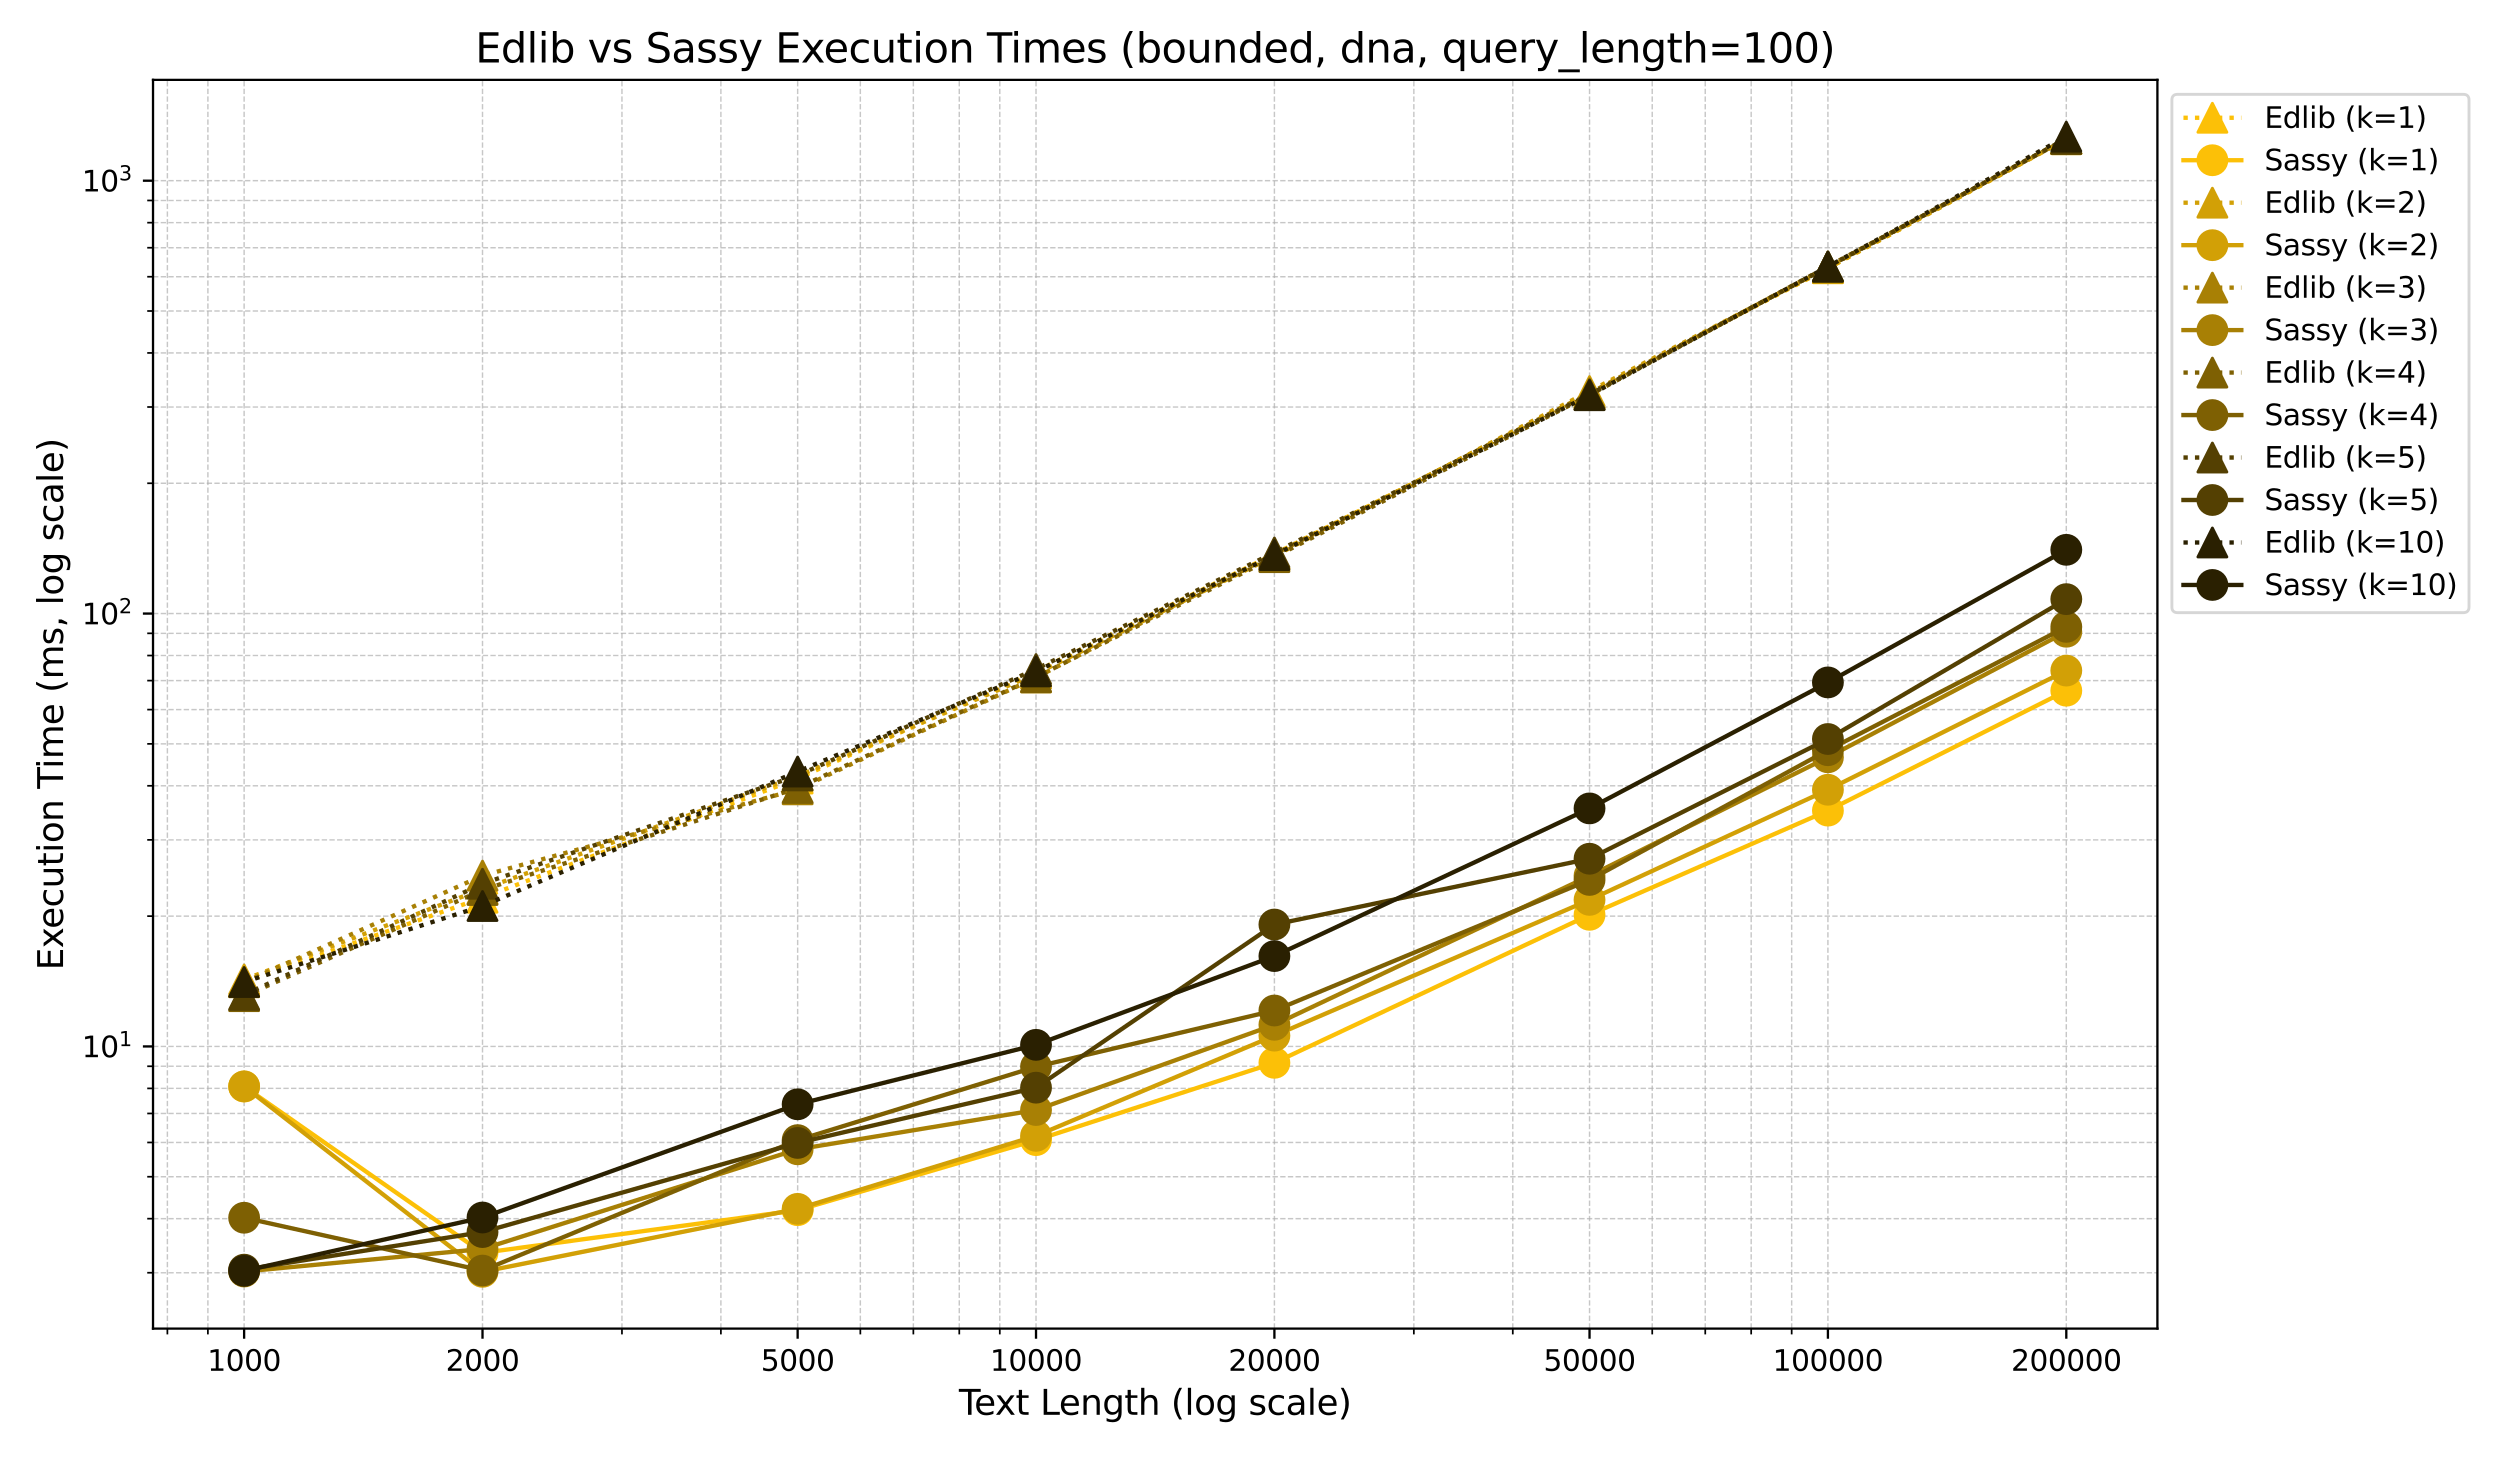 <?xml version="1.0" encoding="utf-8" standalone="no"?>
<!DOCTYPE svg PUBLIC "-//W3C//DTD SVG 1.1//EN"
  "http://www.w3.org/Graphics/SVG/1.1/DTD/svg11.dtd">
<svg xmlns:xlink="http://www.w3.org/1999/xlink" width="864pt" height="504pt" viewBox="0 0 864 504" xmlns="http://www.w3.org/2000/svg" version="1.1">
 <defs>
  <style type="text/css">*{stroke-linejoin: round; stroke-linecap: butt}</style>
 </defs>
 <g id="figure_1">
  <g id="patch_1">
   <path d="M 0 504 
L 864 504 
L 864 0 
L 0 0 
z
" style="fill: #ffffff"/>
  </g>
  <g id="axes_1">
   <g id="patch_2">
    <path d="M 52.883 459.16 
L 745.6 459.16 
L 745.6 27.6 
L 52.883 27.6 
z
" style="fill: #ffffff"/>
   </g>
   <g id="matplotlib.axis_1">
    <g id="xtick_1">
     <g id="line2d_1">
      <path d="M 84.37 459.16 
L 84.37 27.6 
" clip-path="url(#p2829a02d80)" style="fill: none; stroke-dasharray: 1.85,0.8; stroke-dashoffset: 0; stroke: #b0b0b0; stroke-opacity: 0.7; stroke-width: 0.5"/>
     </g>
     <g id="line2d_2">
      <defs>
       <path id="m26dc7e4300" d="M 0 0 
L 0 3.5 
" style="stroke: #000000; stroke-width: 0.8"/>
      </defs>
      <g>
       <use xlink:href="#m26dc7e4300" x="84.37" y="459.16" style="stroke: #000000; stroke-width: 0.8"/>
      </g>
     </g>
     <g id="text_1">
      <!-- 1000 -->
      <g transform="translate(71.645 473.758) scale(0.1 -0.1)">
       <defs>
        <path id="DejaVuSans-31" d="M 794 531 
L 1825 531 
L 1825 4091 
L 703 3866 
L 703 4441 
L 1819 4666 
L 2450 4666 
L 2450 531 
L 3481 531 
L 3481 0 
L 794 0 
L 794 531 
z
" transform="scale(0.016)"/>
        <path id="DejaVuSans-30" d="M 2034 4250 
Q 1547 4250 1301 3770 
Q 1056 3291 1056 2328 
Q 1056 1369 1301 889 
Q 1547 409 2034 409 
Q 2525 409 2770 889 
Q 3016 1369 3016 2328 
Q 3016 3291 2770 3770 
Q 2525 4250 2034 4250 
z
M 2034 4750 
Q 2819 4750 3233 4129 
Q 3647 3509 3647 2328 
Q 3647 1150 3233 529 
Q 2819 -91 2034 -91 
Q 1250 -91 836 529 
Q 422 1150 422 2328 
Q 422 3509 836 4129 
Q 1250 4750 2034 4750 
z
" transform="scale(0.016)"/>
       </defs>
       <use xlink:href="#DejaVuSans-31"/>
       <use xlink:href="#DejaVuSans-30" x="63.623"/>
       <use xlink:href="#DejaVuSans-30" x="127.246"/>
       <use xlink:href="#DejaVuSans-30" x="190.869"/>
      </g>
     </g>
    </g>
    <g id="xtick_2">
     <g id="line2d_3">
      <path d="M 166.755 459.16 
L 166.755 27.6 
" clip-path="url(#p2829a02d80)" style="fill: none; stroke-dasharray: 1.85,0.8; stroke-dashoffset: 0; stroke: #b0b0b0; stroke-opacity: 0.7; stroke-width: 0.5"/>
     </g>
     <g id="line2d_4">
      <g>
       <use xlink:href="#m26dc7e4300" x="166.755" y="459.16" style="stroke: #000000; stroke-width: 0.8"/>
      </g>
     </g>
     <g id="text_2">
      <!-- 2000 -->
      <g transform="translate(154.03 473.758) scale(0.1 -0.1)">
       <defs>
        <path id="DejaVuSans-32" d="M 1228 531 
L 3431 531 
L 3431 0 
L 469 0 
L 469 531 
Q 828 903 1448 1529 
Q 2069 2156 2228 2338 
Q 2531 2678 2651 2914 
Q 2772 3150 2772 3378 
Q 2772 3750 2511 3984 
Q 2250 4219 1831 4219 
Q 1534 4219 1204 4116 
Q 875 4013 500 3803 
L 500 4441 
Q 881 4594 1212 4672 
Q 1544 4750 1819 4750 
Q 2544 4750 2975 4387 
Q 3406 4025 3406 3419 
Q 3406 3131 3298 2873 
Q 3191 2616 2906 2266 
Q 2828 2175 2409 1742 
Q 1991 1309 1228 531 
z
" transform="scale(0.016)"/>
       </defs>
       <use xlink:href="#DejaVuSans-32"/>
       <use xlink:href="#DejaVuSans-30" x="63.623"/>
       <use xlink:href="#DejaVuSans-30" x="127.246"/>
       <use xlink:href="#DejaVuSans-30" x="190.869"/>
      </g>
     </g>
    </g>
    <g id="xtick_3">
     <g id="line2d_5">
      <path d="M 275.663 459.16 
L 275.663 27.6 
" clip-path="url(#p2829a02d80)" style="fill: none; stroke-dasharray: 1.85,0.8; stroke-dashoffset: 0; stroke: #b0b0b0; stroke-opacity: 0.7; stroke-width: 0.5"/>
     </g>
     <g id="line2d_6">
      <g>
       <use xlink:href="#m26dc7e4300" x="275.663" y="459.16" style="stroke: #000000; stroke-width: 0.8"/>
      </g>
     </g>
     <g id="text_3">
      <!-- 5000 -->
      <g transform="translate(262.938 473.758) scale(0.1 -0.1)">
       <defs>
        <path id="DejaVuSans-35" d="M 691 4666 
L 3169 4666 
L 3169 4134 
L 1269 4134 
L 1269 2991 
Q 1406 3038 1543 3061 
Q 1681 3084 1819 3084 
Q 2600 3084 3056 2656 
Q 3513 2228 3513 1497 
Q 3513 744 3044 326 
Q 2575 -91 1722 -91 
Q 1428 -91 1123 -41 
Q 819 9 494 109 
L 494 744 
Q 775 591 1075 516 
Q 1375 441 1709 441 
Q 2250 441 2565 725 
Q 2881 1009 2881 1497 
Q 2881 1984 2565 2268 
Q 2250 2553 1709 2553 
Q 1456 2553 1204 2497 
Q 953 2441 691 2322 
L 691 4666 
z
" transform="scale(0.016)"/>
       </defs>
       <use xlink:href="#DejaVuSans-35"/>
       <use xlink:href="#DejaVuSans-30" x="63.623"/>
       <use xlink:href="#DejaVuSans-30" x="127.246"/>
       <use xlink:href="#DejaVuSans-30" x="190.869"/>
      </g>
     </g>
    </g>
    <g id="xtick_4">
     <g id="line2d_7">
      <path d="M 358.049 459.16 
L 358.049 27.6 
" clip-path="url(#p2829a02d80)" style="fill: none; stroke-dasharray: 1.85,0.8; stroke-dashoffset: 0; stroke: #b0b0b0; stroke-opacity: 0.7; stroke-width: 0.5"/>
     </g>
     <g id="line2d_8">
      <g>
       <use xlink:href="#m26dc7e4300" x="358.049" y="459.16" style="stroke: #000000; stroke-width: 0.8"/>
      </g>
     </g>
     <g id="text_4">
      <!-- 10000 -->
      <g transform="translate(342.142 473.758) scale(0.1 -0.1)">
       <use xlink:href="#DejaVuSans-31"/>
       <use xlink:href="#DejaVuSans-30" x="63.623"/>
       <use xlink:href="#DejaVuSans-30" x="127.246"/>
       <use xlink:href="#DejaVuSans-30" x="190.869"/>
       <use xlink:href="#DejaVuSans-30" x="254.492"/>
      </g>
     </g>
    </g>
    <g id="xtick_5">
     <g id="line2d_9">
      <path d="M 440.434 459.16 
L 440.434 27.6 
" clip-path="url(#p2829a02d80)" style="fill: none; stroke-dasharray: 1.85,0.8; stroke-dashoffset: 0; stroke: #b0b0b0; stroke-opacity: 0.7; stroke-width: 0.5"/>
     </g>
     <g id="line2d_10">
      <g>
       <use xlink:href="#m26dc7e4300" x="440.434" y="459.16" style="stroke: #000000; stroke-width: 0.8"/>
      </g>
     </g>
     <g id="text_5">
      <!-- 20000 -->
      <g transform="translate(424.528 473.758) scale(0.1 -0.1)">
       <use xlink:href="#DejaVuSans-32"/>
       <use xlink:href="#DejaVuSans-30" x="63.623"/>
       <use xlink:href="#DejaVuSans-30" x="127.246"/>
       <use xlink:href="#DejaVuSans-30" x="190.869"/>
       <use xlink:href="#DejaVuSans-30" x="254.492"/>
      </g>
     </g>
    </g>
    <g id="xtick_6">
     <g id="line2d_11">
      <path d="M 549.342 459.16 
L 549.342 27.6 
" clip-path="url(#p2829a02d80)" style="fill: none; stroke-dasharray: 1.85,0.8; stroke-dashoffset: 0; stroke: #b0b0b0; stroke-opacity: 0.7; stroke-width: 0.5"/>
     </g>
     <g id="line2d_12">
      <g>
       <use xlink:href="#m26dc7e4300" x="549.342" y="459.16" style="stroke: #000000; stroke-width: 0.8"/>
      </g>
     </g>
     <g id="text_6">
      <!-- 50000 -->
      <g transform="translate(533.436 473.758) scale(0.1 -0.1)">
       <use xlink:href="#DejaVuSans-35"/>
       <use xlink:href="#DejaVuSans-30" x="63.623"/>
       <use xlink:href="#DejaVuSans-30" x="127.246"/>
       <use xlink:href="#DejaVuSans-30" x="190.869"/>
       <use xlink:href="#DejaVuSans-30" x="254.492"/>
      </g>
     </g>
    </g>
    <g id="xtick_7">
     <g id="line2d_13">
      <path d="M 631.727 459.16 
L 631.727 27.6 
" clip-path="url(#p2829a02d80)" style="fill: none; stroke-dasharray: 1.85,0.8; stroke-dashoffset: 0; stroke: #b0b0b0; stroke-opacity: 0.7; stroke-width: 0.5"/>
     </g>
     <g id="line2d_14">
      <g>
       <use xlink:href="#m26dc7e4300" x="631.727" y="459.16" style="stroke: #000000; stroke-width: 0.8"/>
      </g>
     </g>
     <g id="text_7">
      <!-- 100000 -->
      <g transform="translate(612.64 473.758) scale(0.1 -0.1)">
       <use xlink:href="#DejaVuSans-31"/>
       <use xlink:href="#DejaVuSans-30" x="63.623"/>
       <use xlink:href="#DejaVuSans-30" x="127.246"/>
       <use xlink:href="#DejaVuSans-30" x="190.869"/>
       <use xlink:href="#DejaVuSans-30" x="254.492"/>
       <use xlink:href="#DejaVuSans-30" x="318.115"/>
      </g>
     </g>
    </g>
    <g id="xtick_8">
     <g id="line2d_15">
      <path d="M 714.113 459.16 
L 714.113 27.6 
" clip-path="url(#p2829a02d80)" style="fill: none; stroke-dasharray: 1.85,0.8; stroke-dashoffset: 0; stroke: #b0b0b0; stroke-opacity: 0.7; stroke-width: 0.5"/>
     </g>
     <g id="line2d_16">
      <g>
       <use xlink:href="#m26dc7e4300" x="714.113" y="459.16" style="stroke: #000000; stroke-width: 0.8"/>
      </g>
     </g>
     <g id="text_8">
      <!-- 200000 -->
      <g transform="translate(695.025 473.758) scale(0.1 -0.1)">
       <use xlink:href="#DejaVuSans-32"/>
       <use xlink:href="#DejaVuSans-30" x="63.623"/>
       <use xlink:href="#DejaVuSans-30" x="127.246"/>
       <use xlink:href="#DejaVuSans-30" x="190.869"/>
       <use xlink:href="#DejaVuSans-30" x="254.492"/>
       <use xlink:href="#DejaVuSans-30" x="318.115"/>
      </g>
     </g>
    </g>
    <g id="xtick_9">
     <g id="line2d_17">
      <path d="M 57.848 459.16 
L 57.848 27.6 
" clip-path="url(#p2829a02d80)" style="fill: none; stroke-dasharray: 1.85,0.8; stroke-dashoffset: 0; stroke: #b0b0b0; stroke-opacity: 0.7; stroke-width: 0.5"/>
     </g>
     <g id="line2d_18">
      <defs>
       <path id="m3c2e11c2d3" d="M 0 0 
L 0 2 
" style="stroke: #000000; stroke-width: 0.6"/>
      </defs>
      <g>
       <use xlink:href="#m3c2e11c2d3" x="57.848" y="459.16" style="stroke: #000000; stroke-width: 0.6"/>
      </g>
     </g>
    </g>
    <g id="xtick_10">
     <g id="line2d_19">
      <path d="M 71.847 459.16 
L 71.847 27.6 
" clip-path="url(#p2829a02d80)" style="fill: none; stroke-dasharray: 1.85,0.8; stroke-dashoffset: 0; stroke: #b0b0b0; stroke-opacity: 0.7; stroke-width: 0.5"/>
     </g>
     <g id="line2d_20">
      <g>
       <use xlink:href="#m3c2e11c2d3" x="71.847" y="459.16" style="stroke: #000000; stroke-width: 0.6"/>
      </g>
     </g>
    </g>
    <g id="xtick_11">
     <g id="line2d_21">
      <path d="M 214.948 459.16 
L 214.948 27.6 
" clip-path="url(#p2829a02d80)" style="fill: none; stroke-dasharray: 1.85,0.8; stroke-dashoffset: 0; stroke: #b0b0b0; stroke-opacity: 0.7; stroke-width: 0.5"/>
     </g>
     <g id="line2d_22">
      <g>
       <use xlink:href="#m3c2e11c2d3" x="214.948" y="459.16" style="stroke: #000000; stroke-width: 0.6"/>
      </g>
     </g>
    </g>
    <g id="xtick_12">
     <g id="line2d_23">
      <path d="M 249.141 459.16 
L 249.141 27.6 
" clip-path="url(#p2829a02d80)" style="fill: none; stroke-dasharray: 1.85,0.8; stroke-dashoffset: 0; stroke: #b0b0b0; stroke-opacity: 0.7; stroke-width: 0.5"/>
     </g>
     <g id="line2d_24">
      <g>
       <use xlink:href="#m3c2e11c2d3" x="249.141" y="459.16" style="stroke: #000000; stroke-width: 0.6"/>
      </g>
     </g>
    </g>
    <g id="xtick_13">
     <g id="line2d_25">
      <path d="M 297.333 459.16 
L 297.333 27.6 
" clip-path="url(#p2829a02d80)" style="fill: none; stroke-dasharray: 1.85,0.8; stroke-dashoffset: 0; stroke: #b0b0b0; stroke-opacity: 0.7; stroke-width: 0.5"/>
     </g>
     <g id="line2d_26">
      <g>
       <use xlink:href="#m3c2e11c2d3" x="297.333" y="459.16" style="stroke: #000000; stroke-width: 0.6"/>
      </g>
     </g>
    </g>
    <g id="xtick_14">
     <g id="line2d_27">
      <path d="M 315.655 459.16 
L 315.655 27.6 
" clip-path="url(#p2829a02d80)" style="fill: none; stroke-dasharray: 1.85,0.8; stroke-dashoffset: 0; stroke: #b0b0b0; stroke-opacity: 0.7; stroke-width: 0.5"/>
     </g>
     <g id="line2d_28">
      <g>
       <use xlink:href="#m3c2e11c2d3" x="315.655" y="459.16" style="stroke: #000000; stroke-width: 0.6"/>
      </g>
     </g>
    </g>
    <g id="xtick_15">
     <g id="line2d_29">
      <path d="M 331.526 459.16 
L 331.526 27.6 
" clip-path="url(#p2829a02d80)" style="fill: none; stroke-dasharray: 1.85,0.8; stroke-dashoffset: 0; stroke: #b0b0b0; stroke-opacity: 0.7; stroke-width: 0.5"/>
     </g>
     <g id="line2d_30">
      <g>
       <use xlink:href="#m3c2e11c2d3" x="331.526" y="459.16" style="stroke: #000000; stroke-width: 0.6"/>
      </g>
     </g>
    </g>
    <g id="xtick_16">
     <g id="line2d_31">
      <path d="M 345.526 459.16 
L 345.526 27.6 
" clip-path="url(#p2829a02d80)" style="fill: none; stroke-dasharray: 1.85,0.8; stroke-dashoffset: 0; stroke: #b0b0b0; stroke-opacity: 0.7; stroke-width: 0.5"/>
     </g>
     <g id="line2d_32">
      <g>
       <use xlink:href="#m3c2e11c2d3" x="345.526" y="459.16" style="stroke: #000000; stroke-width: 0.6"/>
      </g>
     </g>
    </g>
    <g id="xtick_17">
     <g id="line2d_33">
      <path d="M 488.627 459.16 
L 488.627 27.6 
" clip-path="url(#p2829a02d80)" style="fill: none; stroke-dasharray: 1.85,0.8; stroke-dashoffset: 0; stroke: #b0b0b0; stroke-opacity: 0.7; stroke-width: 0.5"/>
     </g>
     <g id="line2d_34">
      <g>
       <use xlink:href="#m3c2e11c2d3" x="488.627" y="459.16" style="stroke: #000000; stroke-width: 0.6"/>
      </g>
     </g>
    </g>
    <g id="xtick_18">
     <g id="line2d_35">
      <path d="M 522.82 459.16 
L 522.82 27.6 
" clip-path="url(#p2829a02d80)" style="fill: none; stroke-dasharray: 1.85,0.8; stroke-dashoffset: 0; stroke: #b0b0b0; stroke-opacity: 0.7; stroke-width: 0.5"/>
     </g>
     <g id="line2d_36">
      <g>
       <use xlink:href="#m3c2e11c2d3" x="522.82" y="459.16" style="stroke: #000000; stroke-width: 0.6"/>
      </g>
     </g>
    </g>
    <g id="xtick_19">
     <g id="line2d_37">
      <path d="M 571.012 459.16 
L 571.012 27.6 
" clip-path="url(#p2829a02d80)" style="fill: none; stroke-dasharray: 1.85,0.8; stroke-dashoffset: 0; stroke: #b0b0b0; stroke-opacity: 0.7; stroke-width: 0.5"/>
     </g>
     <g id="line2d_38">
      <g>
       <use xlink:href="#m3c2e11c2d3" x="571.012" y="459.16" style="stroke: #000000; stroke-width: 0.6"/>
      </g>
     </g>
    </g>
    <g id="xtick_20">
     <g id="line2d_39">
      <path d="M 589.334 459.16 
L 589.334 27.6 
" clip-path="url(#p2829a02d80)" style="fill: none; stroke-dasharray: 1.85,0.8; stroke-dashoffset: 0; stroke: #b0b0b0; stroke-opacity: 0.7; stroke-width: 0.5"/>
     </g>
     <g id="line2d_40">
      <g>
       <use xlink:href="#m3c2e11c2d3" x="589.334" y="459.16" style="stroke: #000000; stroke-width: 0.6"/>
      </g>
     </g>
    </g>
    <g id="xtick_21">
     <g id="line2d_41">
      <path d="M 605.205 459.16 
L 605.205 27.6 
" clip-path="url(#p2829a02d80)" style="fill: none; stroke-dasharray: 1.85,0.8; stroke-dashoffset: 0; stroke: #b0b0b0; stroke-opacity: 0.7; stroke-width: 0.5"/>
     </g>
     <g id="line2d_42">
      <g>
       <use xlink:href="#m3c2e11c2d3" x="605.205" y="459.16" style="stroke: #000000; stroke-width: 0.6"/>
      </g>
     </g>
    </g>
    <g id="xtick_22">
     <g id="line2d_43">
      <path d="M 619.204 459.16 
L 619.204 27.6 
" clip-path="url(#p2829a02d80)" style="fill: none; stroke-dasharray: 1.85,0.8; stroke-dashoffset: 0; stroke: #b0b0b0; stroke-opacity: 0.7; stroke-width: 0.5"/>
     </g>
     <g id="line2d_44">
      <g>
       <use xlink:href="#m3c2e11c2d3" x="619.204" y="459.16" style="stroke: #000000; stroke-width: 0.6"/>
      </g>
     </g>
    </g>
    <g id="text_9">
     <!-- Text Length (log scale) -->
     <g transform="translate(331.4 488.956) scale(0.12 -0.12)">
      <defs>
       <path id="DejaVuSans-54" d="M -19 4666 
L 3928 4666 
L 3928 4134 
L 2272 4134 
L 2272 0 
L 1638 0 
L 1638 4134 
L -19 4134 
L -19 4666 
z
" transform="scale(0.016)"/>
       <path id="DejaVuSans-65" d="M 3597 1894 
L 3597 1613 
L 953 1613 
Q 991 1019 1311 708 
Q 1631 397 2203 397 
Q 2534 397 2845 478 
Q 3156 559 3463 722 
L 3463 178 
Q 3153 47 2828 -22 
Q 2503 -91 2169 -91 
Q 1331 -91 842 396 
Q 353 884 353 1716 
Q 353 2575 817 3079 
Q 1281 3584 2069 3584 
Q 2775 3584 3186 3129 
Q 3597 2675 3597 1894 
z
M 3022 2063 
Q 3016 2534 2758 2815 
Q 2500 3097 2075 3097 
Q 1594 3097 1305 2825 
Q 1016 2553 972 2059 
L 3022 2063 
z
" transform="scale(0.016)"/>
       <path id="DejaVuSans-78" d="M 3513 3500 
L 2247 1797 
L 3578 0 
L 2900 0 
L 1881 1375 
L 863 0 
L 184 0 
L 1544 1831 
L 300 3500 
L 978 3500 
L 1906 2253 
L 2834 3500 
L 3513 3500 
z
" transform="scale(0.016)"/>
       <path id="DejaVuSans-74" d="M 1172 4494 
L 1172 3500 
L 2356 3500 
L 2356 3053 
L 1172 3053 
L 1172 1153 
Q 1172 725 1289 603 
Q 1406 481 1766 481 
L 2356 481 
L 2356 0 
L 1766 0 
Q 1100 0 847 248 
Q 594 497 594 1153 
L 594 3053 
L 172 3053 
L 172 3500 
L 594 3500 
L 594 4494 
L 1172 4494 
z
" transform="scale(0.016)"/>
       <path id="DejaVuSans-20" transform="scale(0.016)"/>
       <path id="DejaVuSans-4c" d="M 628 4666 
L 1259 4666 
L 1259 531 
L 3531 531 
L 3531 0 
L 628 0 
L 628 4666 
z
" transform="scale(0.016)"/>
       <path id="DejaVuSans-6e" d="M 3513 2113 
L 3513 0 
L 2938 0 
L 2938 2094 
Q 2938 2591 2744 2837 
Q 2550 3084 2163 3084 
Q 1697 3084 1428 2787 
Q 1159 2491 1159 1978 
L 1159 0 
L 581 0 
L 581 3500 
L 1159 3500 
L 1159 2956 
Q 1366 3272 1645 3428 
Q 1925 3584 2291 3584 
Q 2894 3584 3203 3211 
Q 3513 2838 3513 2113 
z
" transform="scale(0.016)"/>
       <path id="DejaVuSans-67" d="M 2906 1791 
Q 2906 2416 2648 2759 
Q 2391 3103 1925 3103 
Q 1463 3103 1205 2759 
Q 947 2416 947 1791 
Q 947 1169 1205 825 
Q 1463 481 1925 481 
Q 2391 481 2648 825 
Q 2906 1169 2906 1791 
z
M 3481 434 
Q 3481 -459 3084 -895 
Q 2688 -1331 1869 -1331 
Q 1566 -1331 1297 -1286 
Q 1028 -1241 775 -1147 
L 775 -588 
Q 1028 -725 1275 -790 
Q 1522 -856 1778 -856 
Q 2344 -856 2625 -561 
Q 2906 -266 2906 331 
L 2906 616 
Q 2728 306 2450 153 
Q 2172 0 1784 0 
Q 1141 0 747 490 
Q 353 981 353 1791 
Q 353 2603 747 3093 
Q 1141 3584 1784 3584 
Q 2172 3584 2450 3431 
Q 2728 3278 2906 2969 
L 2906 3500 
L 3481 3500 
L 3481 434 
z
" transform="scale(0.016)"/>
       <path id="DejaVuSans-68" d="M 3513 2113 
L 3513 0 
L 2938 0 
L 2938 2094 
Q 2938 2591 2744 2837 
Q 2550 3084 2163 3084 
Q 1697 3084 1428 2787 
Q 1159 2491 1159 1978 
L 1159 0 
L 581 0 
L 581 4863 
L 1159 4863 
L 1159 2956 
Q 1366 3272 1645 3428 
Q 1925 3584 2291 3584 
Q 2894 3584 3203 3211 
Q 3513 2838 3513 2113 
z
" transform="scale(0.016)"/>
       <path id="DejaVuSans-28" d="M 1984 4856 
Q 1566 4138 1362 3434 
Q 1159 2731 1159 2009 
Q 1159 1288 1364 580 
Q 1569 -128 1984 -844 
L 1484 -844 
Q 1016 -109 783 600 
Q 550 1309 550 2009 
Q 550 2706 781 3412 
Q 1013 4119 1484 4856 
L 1984 4856 
z
" transform="scale(0.016)"/>
       <path id="DejaVuSans-6c" d="M 603 4863 
L 1178 4863 
L 1178 0 
L 603 0 
L 603 4863 
z
" transform="scale(0.016)"/>
       <path id="DejaVuSans-6f" d="M 1959 3097 
Q 1497 3097 1228 2736 
Q 959 2375 959 1747 
Q 959 1119 1226 758 
Q 1494 397 1959 397 
Q 2419 397 2687 759 
Q 2956 1122 2956 1747 
Q 2956 2369 2687 2733 
Q 2419 3097 1959 3097 
z
M 1959 3584 
Q 2709 3584 3137 3096 
Q 3566 2609 3566 1747 
Q 3566 888 3137 398 
Q 2709 -91 1959 -91 
Q 1206 -91 779 398 
Q 353 888 353 1747 
Q 353 2609 779 3096 
Q 1206 3584 1959 3584 
z
" transform="scale(0.016)"/>
       <path id="DejaVuSans-73" d="M 2834 3397 
L 2834 2853 
Q 2591 2978 2328 3040 
Q 2066 3103 1784 3103 
Q 1356 3103 1142 2972 
Q 928 2841 928 2578 
Q 928 2378 1081 2264 
Q 1234 2150 1697 2047 
L 1894 2003 
Q 2506 1872 2764 1633 
Q 3022 1394 3022 966 
Q 3022 478 2636 193 
Q 2250 -91 1575 -91 
Q 1294 -91 989 -36 
Q 684 19 347 128 
L 347 722 
Q 666 556 975 473 
Q 1284 391 1588 391 
Q 1994 391 2212 530 
Q 2431 669 2431 922 
Q 2431 1156 2273 1281 
Q 2116 1406 1581 1522 
L 1381 1569 
Q 847 1681 609 1914 
Q 372 2147 372 2553 
Q 372 3047 722 3315 
Q 1072 3584 1716 3584 
Q 2034 3584 2315 3537 
Q 2597 3491 2834 3397 
z
" transform="scale(0.016)"/>
       <path id="DejaVuSans-63" d="M 3122 3366 
L 3122 2828 
Q 2878 2963 2633 3030 
Q 2388 3097 2138 3097 
Q 1578 3097 1268 2742 
Q 959 2388 959 1747 
Q 959 1106 1268 751 
Q 1578 397 2138 397 
Q 2388 397 2633 464 
Q 2878 531 3122 666 
L 3122 134 
Q 2881 22 2623 -34 
Q 2366 -91 2075 -91 
Q 1284 -91 818 406 
Q 353 903 353 1747 
Q 353 2603 823 3093 
Q 1294 3584 2113 3584 
Q 2378 3584 2631 3529 
Q 2884 3475 3122 3366 
z
" transform="scale(0.016)"/>
       <path id="DejaVuSans-61" d="M 2194 1759 
Q 1497 1759 1228 1600 
Q 959 1441 959 1056 
Q 959 750 1161 570 
Q 1363 391 1709 391 
Q 2188 391 2477 730 
Q 2766 1069 2766 1631 
L 2766 1759 
L 2194 1759 
z
M 3341 1997 
L 3341 0 
L 2766 0 
L 2766 531 
Q 2569 213 2275 61 
Q 1981 -91 1556 -91 
Q 1019 -91 701 211 
Q 384 513 384 1019 
Q 384 1609 779 1909 
Q 1175 2209 1959 2209 
L 2766 2209 
L 2766 2266 
Q 2766 2663 2505 2880 
Q 2244 3097 1772 3097 
Q 1472 3097 1187 3025 
Q 903 2953 641 2809 
L 641 3341 
Q 956 3463 1253 3523 
Q 1550 3584 1831 3584 
Q 2591 3584 2966 3190 
Q 3341 2797 3341 1997 
z
" transform="scale(0.016)"/>
       <path id="DejaVuSans-29" d="M 513 4856 
L 1013 4856 
Q 1481 4119 1714 3412 
Q 1947 2706 1947 2009 
Q 1947 1309 1714 600 
Q 1481 -109 1013 -844 
L 513 -844 
Q 928 -128 1133 580 
Q 1338 1288 1338 2009 
Q 1338 2731 1133 3434 
Q 928 4138 513 4856 
z
" transform="scale(0.016)"/>
      </defs>
      <use xlink:href="#DejaVuSans-54"/>
      <use xlink:href="#DejaVuSans-65" x="44.084"/>
      <use xlink:href="#DejaVuSans-78" x="103.857"/>
      <use xlink:href="#DejaVuSans-74" x="163.037"/>
      <use xlink:href="#DejaVuSans-20" x="202.246"/>
      <use xlink:href="#DejaVuSans-4c" x="234.033"/>
      <use xlink:href="#DejaVuSans-65" x="287.996"/>
      <use xlink:href="#DejaVuSans-6e" x="349.52"/>
      <use xlink:href="#DejaVuSans-67" x="412.898"/>
      <use xlink:href="#DejaVuSans-74" x="476.375"/>
      <use xlink:href="#DejaVuSans-68" x="515.584"/>
      <use xlink:href="#DejaVuSans-20" x="578.963"/>
      <use xlink:href="#DejaVuSans-28" x="610.75"/>
      <use xlink:href="#DejaVuSans-6c" x="649.764"/>
      <use xlink:href="#DejaVuSans-6f" x="677.547"/>
      <use xlink:href="#DejaVuSans-67" x="738.729"/>
      <use xlink:href="#DejaVuSans-20" x="802.205"/>
      <use xlink:href="#DejaVuSans-73" x="833.992"/>
      <use xlink:href="#DejaVuSans-63" x="886.092"/>
      <use xlink:href="#DejaVuSans-61" x="941.072"/>
      <use xlink:href="#DejaVuSans-6c" x="1002.352"/>
      <use xlink:href="#DejaVuSans-65" x="1030.135"/>
      <use xlink:href="#DejaVuSans-29" x="1091.658"/>
     </g>
    </g>
   </g>
   <g id="matplotlib.axis_2">
    <g id="ytick_1">
     <g id="line2d_45">
      <path d="M 52.883 361.645 
L 745.6 361.645 
" clip-path="url(#p2829a02d80)" style="fill: none; stroke-dasharray: 1.85,0.8; stroke-dashoffset: 0; stroke: #b0b0b0; stroke-opacity: 0.7; stroke-width: 0.5"/>
     </g>
     <g id="line2d_46">
      <defs>
       <path id="m364238a45c" d="M 0 0 
L -3.5 0 
" style="stroke: #000000; stroke-width: 0.8"/>
      </defs>
      <g>
       <use xlink:href="#m364238a45c" x="52.883" y="361.645" style="stroke: #000000; stroke-width: 0.8"/>
      </g>
     </g>
     <g id="text_10">
      <!-- $\mathdefault{10^{1}}$ -->
      <g transform="translate(28.283 365.444) scale(0.1 -0.1)">
       <use xlink:href="#DejaVuSans-31" transform="translate(0 0.684)"/>
       <use xlink:href="#DejaVuSans-30" transform="translate(63.623 0.684)"/>
       <use xlink:href="#DejaVuSans-31" transform="translate(128.203 38.966) scale(0.7)"/>
      </g>
     </g>
    </g>
    <g id="ytick_2">
     <g id="line2d_47">
      <path d="M 52.883 212.045 
L 745.6 212.045 
" clip-path="url(#p2829a02d80)" style="fill: none; stroke-dasharray: 1.85,0.8; stroke-dashoffset: 0; stroke: #b0b0b0; stroke-opacity: 0.7; stroke-width: 0.5"/>
     </g>
     <g id="line2d_48">
      <g>
       <use xlink:href="#m364238a45c" x="52.883" y="212.045" style="stroke: #000000; stroke-width: 0.8"/>
      </g>
     </g>
     <g id="text_11">
      <!-- $\mathdefault{10^{2}}$ -->
      <g transform="translate(28.283 215.844) scale(0.1 -0.1)">
       <use xlink:href="#DejaVuSans-31" transform="translate(0 0.766)"/>
       <use xlink:href="#DejaVuSans-30" transform="translate(63.623 0.766)"/>
       <use xlink:href="#DejaVuSans-32" transform="translate(128.203 39.047) scale(0.7)"/>
      </g>
     </g>
    </g>
    <g id="ytick_3">
     <g id="line2d_49">
      <path d="M 52.883 62.445 
L 745.6 62.445 
" clip-path="url(#p2829a02d80)" style="fill: none; stroke-dasharray: 1.85,0.8; stroke-dashoffset: 0; stroke: #b0b0b0; stroke-opacity: 0.7; stroke-width: 0.5"/>
     </g>
     <g id="line2d_50">
      <g>
       <use xlink:href="#m364238a45c" x="52.883" y="62.445" style="stroke: #000000; stroke-width: 0.8"/>
      </g>
     </g>
     <g id="text_12">
      <!-- $\mathdefault{10^{3}}$ -->
      <g transform="translate(28.283 66.244) scale(0.1 -0.1)">
       <defs>
        <path id="DejaVuSans-33" d="M 2597 2516 
Q 3050 2419 3304 2112 
Q 3559 1806 3559 1356 
Q 3559 666 3084 287 
Q 2609 -91 1734 -91 
Q 1441 -91 1130 -33 
Q 819 25 488 141 
L 488 750 
Q 750 597 1062 519 
Q 1375 441 1716 441 
Q 2309 441 2620 675 
Q 2931 909 2931 1356 
Q 2931 1769 2642 2001 
Q 2353 2234 1838 2234 
L 1294 2234 
L 1294 2753 
L 1863 2753 
Q 2328 2753 2575 2939 
Q 2822 3125 2822 3475 
Q 2822 3834 2567 4026 
Q 2313 4219 1838 4219 
Q 1578 4219 1281 4162 
Q 984 4106 628 3988 
L 628 4550 
Q 988 4650 1302 4700 
Q 1616 4750 1894 4750 
Q 2613 4750 3031 4423 
Q 3450 4097 3450 3541 
Q 3450 3153 3228 2886 
Q 3006 2619 2597 2516 
z
" transform="scale(0.016)"/>
       </defs>
       <use xlink:href="#DejaVuSans-31" transform="translate(0 0.766)"/>
       <use xlink:href="#DejaVuSans-30" transform="translate(63.623 0.766)"/>
       <use xlink:href="#DejaVuSans-33" transform="translate(128.203 39.047) scale(0.7)"/>
      </g>
     </g>
    </g>
    <g id="ytick_4">
     <g id="line2d_51">
      <path d="M 52.883 439.868 
L 745.6 439.868 
" clip-path="url(#p2829a02d80)" style="fill: none; stroke-dasharray: 1.85,0.8; stroke-dashoffset: 0; stroke: #b0b0b0; stroke-opacity: 0.7; stroke-width: 0.5"/>
     </g>
     <g id="line2d_52">
      <defs>
       <path id="m275c0aa7ad" d="M 0 0 
L -2 0 
" style="stroke: #000000; stroke-width: 0.6"/>
      </defs>
      <g>
       <use xlink:href="#m275c0aa7ad" x="52.883" y="439.868" style="stroke: #000000; stroke-width: 0.6"/>
      </g>
     </g>
    </g>
    <g id="ytick_5">
     <g id="line2d_53">
      <path d="M 52.883 421.177 
L 745.6 421.177 
" clip-path="url(#p2829a02d80)" style="fill: none; stroke-dasharray: 1.85,0.8; stroke-dashoffset: 0; stroke: #b0b0b0; stroke-opacity: 0.7; stroke-width: 0.5"/>
     </g>
     <g id="line2d_54">
      <g>
       <use xlink:href="#m275c0aa7ad" x="52.883" y="421.177" style="stroke: #000000; stroke-width: 0.6"/>
      </g>
     </g>
    </g>
    <g id="ytick_6">
     <g id="line2d_55">
      <path d="M 52.883 406.679 
L 745.6 406.679 
" clip-path="url(#p2829a02d80)" style="fill: none; stroke-dasharray: 1.85,0.8; stroke-dashoffset: 0; stroke: #b0b0b0; stroke-opacity: 0.7; stroke-width: 0.5"/>
     </g>
     <g id="line2d_56">
      <g>
       <use xlink:href="#m275c0aa7ad" x="52.883" y="406.679" style="stroke: #000000; stroke-width: 0.6"/>
      </g>
     </g>
    </g>
    <g id="ytick_7">
     <g id="line2d_57">
      <path d="M 52.883 394.834 
L 745.6 394.834 
" clip-path="url(#p2829a02d80)" style="fill: none; stroke-dasharray: 1.85,0.8; stroke-dashoffset: 0; stroke: #b0b0b0; stroke-opacity: 0.7; stroke-width: 0.5"/>
     </g>
     <g id="line2d_58">
      <g>
       <use xlink:href="#m275c0aa7ad" x="52.883" y="394.834" style="stroke: #000000; stroke-width: 0.6"/>
      </g>
     </g>
    </g>
    <g id="ytick_8">
     <g id="line2d_59">
      <path d="M 52.883 384.818 
L 745.6 384.818 
" clip-path="url(#p2829a02d80)" style="fill: none; stroke-dasharray: 1.85,0.8; stroke-dashoffset: 0; stroke: #b0b0b0; stroke-opacity: 0.7; stroke-width: 0.5"/>
     </g>
     <g id="line2d_60">
      <g>
       <use xlink:href="#m275c0aa7ad" x="52.883" y="384.818" style="stroke: #000000; stroke-width: 0.6"/>
      </g>
     </g>
    </g>
    <g id="ytick_9">
     <g id="line2d_61">
      <path d="M 52.883 376.143 
L 745.6 376.143 
" clip-path="url(#p2829a02d80)" style="fill: none; stroke-dasharray: 1.85,0.8; stroke-dashoffset: 0; stroke: #b0b0b0; stroke-opacity: 0.7; stroke-width: 0.5"/>
     </g>
     <g id="line2d_62">
      <g>
       <use xlink:href="#m275c0aa7ad" x="52.883" y="376.143" style="stroke: #000000; stroke-width: 0.6"/>
      </g>
     </g>
    </g>
    <g id="ytick_10">
     <g id="line2d_63">
      <path d="M 52.883 368.49 
L 745.6 368.49 
" clip-path="url(#p2829a02d80)" style="fill: none; stroke-dasharray: 1.85,0.8; stroke-dashoffset: 0; stroke: #b0b0b0; stroke-opacity: 0.7; stroke-width: 0.5"/>
     </g>
     <g id="line2d_64">
      <g>
       <use xlink:href="#m275c0aa7ad" x="52.883" y="368.49" style="stroke: #000000; stroke-width: 0.6"/>
      </g>
     </g>
    </g>
    <g id="ytick_11">
     <g id="line2d_65">
      <path d="M 52.883 316.611 
L 745.6 316.611 
" clip-path="url(#p2829a02d80)" style="fill: none; stroke-dasharray: 1.85,0.8; stroke-dashoffset: 0; stroke: #b0b0b0; stroke-opacity: 0.7; stroke-width: 0.5"/>
     </g>
     <g id="line2d_66">
      <g>
       <use xlink:href="#m275c0aa7ad" x="52.883" y="316.611" style="stroke: #000000; stroke-width: 0.6"/>
      </g>
     </g>
    </g>
    <g id="ytick_12">
     <g id="line2d_67">
      <path d="M 52.883 290.268 
L 745.6 290.268 
" clip-path="url(#p2829a02d80)" style="fill: none; stroke-dasharray: 1.85,0.8; stroke-dashoffset: 0; stroke: #b0b0b0; stroke-opacity: 0.7; stroke-width: 0.5"/>
     </g>
     <g id="line2d_68">
      <g>
       <use xlink:href="#m275c0aa7ad" x="52.883" y="290.268" style="stroke: #000000; stroke-width: 0.6"/>
      </g>
     </g>
    </g>
    <g id="ytick_13">
     <g id="line2d_69">
      <path d="M 52.883 271.577 
L 745.6 271.577 
" clip-path="url(#p2829a02d80)" style="fill: none; stroke-dasharray: 1.85,0.8; stroke-dashoffset: 0; stroke: #b0b0b0; stroke-opacity: 0.7; stroke-width: 0.5"/>
     </g>
     <g id="line2d_70">
      <g>
       <use xlink:href="#m275c0aa7ad" x="52.883" y="271.577" style="stroke: #000000; stroke-width: 0.6"/>
      </g>
     </g>
    </g>
    <g id="ytick_14">
     <g id="line2d_71">
      <path d="M 52.883 257.079 
L 745.6 257.079 
" clip-path="url(#p2829a02d80)" style="fill: none; stroke-dasharray: 1.85,0.8; stroke-dashoffset: 0; stroke: #b0b0b0; stroke-opacity: 0.7; stroke-width: 0.5"/>
     </g>
     <g id="line2d_72">
      <g>
       <use xlink:href="#m275c0aa7ad" x="52.883" y="257.079" style="stroke: #000000; stroke-width: 0.6"/>
      </g>
     </g>
    </g>
    <g id="ytick_15">
     <g id="line2d_73">
      <path d="M 52.883 245.234 
L 745.6 245.234 
" clip-path="url(#p2829a02d80)" style="fill: none; stroke-dasharray: 1.85,0.8; stroke-dashoffset: 0; stroke: #b0b0b0; stroke-opacity: 0.7; stroke-width: 0.5"/>
     </g>
     <g id="line2d_74">
      <g>
       <use xlink:href="#m275c0aa7ad" x="52.883" y="245.234" style="stroke: #000000; stroke-width: 0.6"/>
      </g>
     </g>
    </g>
    <g id="ytick_16">
     <g id="line2d_75">
      <path d="M 52.883 235.218 
L 745.6 235.218 
" clip-path="url(#p2829a02d80)" style="fill: none; stroke-dasharray: 1.85,0.8; stroke-dashoffset: 0; stroke: #b0b0b0; stroke-opacity: 0.7; stroke-width: 0.5"/>
     </g>
     <g id="line2d_76">
      <g>
       <use xlink:href="#m275c0aa7ad" x="52.883" y="235.218" style="stroke: #000000; stroke-width: 0.6"/>
      </g>
     </g>
    </g>
    <g id="ytick_17">
     <g id="line2d_77">
      <path d="M 52.883 226.543 
L 745.6 226.543 
" clip-path="url(#p2829a02d80)" style="fill: none; stroke-dasharray: 1.85,0.8; stroke-dashoffset: 0; stroke: #b0b0b0; stroke-opacity: 0.7; stroke-width: 0.5"/>
     </g>
     <g id="line2d_78">
      <g>
       <use xlink:href="#m275c0aa7ad" x="52.883" y="226.543" style="stroke: #000000; stroke-width: 0.6"/>
      </g>
     </g>
    </g>
    <g id="ytick_18">
     <g id="line2d_79">
      <path d="M 52.883 218.89 
L 745.6 218.89 
" clip-path="url(#p2829a02d80)" style="fill: none; stroke-dasharray: 1.85,0.8; stroke-dashoffset: 0; stroke: #b0b0b0; stroke-opacity: 0.7; stroke-width: 0.5"/>
     </g>
     <g id="line2d_80">
      <g>
       <use xlink:href="#m275c0aa7ad" x="52.883" y="218.89" style="stroke: #000000; stroke-width: 0.6"/>
      </g>
     </g>
    </g>
    <g id="ytick_19">
     <g id="line2d_81">
      <path d="M 52.883 167.011 
L 745.6 167.011 
" clip-path="url(#p2829a02d80)" style="fill: none; stroke-dasharray: 1.85,0.8; stroke-dashoffset: 0; stroke: #b0b0b0; stroke-opacity: 0.7; stroke-width: 0.5"/>
     </g>
     <g id="line2d_82">
      <g>
       <use xlink:href="#m275c0aa7ad" x="52.883" y="167.011" style="stroke: #000000; stroke-width: 0.6"/>
      </g>
     </g>
    </g>
    <g id="ytick_20">
     <g id="line2d_83">
      <path d="M 52.883 140.668 
L 745.6 140.668 
" clip-path="url(#p2829a02d80)" style="fill: none; stroke-dasharray: 1.85,0.8; stroke-dashoffset: 0; stroke: #b0b0b0; stroke-opacity: 0.7; stroke-width: 0.5"/>
     </g>
     <g id="line2d_84">
      <g>
       <use xlink:href="#m275c0aa7ad" x="52.883" y="140.668" style="stroke: #000000; stroke-width: 0.6"/>
      </g>
     </g>
    </g>
    <g id="ytick_21">
     <g id="line2d_85">
      <path d="M 52.883 121.977 
L 745.6 121.977 
" clip-path="url(#p2829a02d80)" style="fill: none; stroke-dasharray: 1.85,0.8; stroke-dashoffset: 0; stroke: #b0b0b0; stroke-opacity: 0.7; stroke-width: 0.5"/>
     </g>
     <g id="line2d_86">
      <g>
       <use xlink:href="#m275c0aa7ad" x="52.883" y="121.977" style="stroke: #000000; stroke-width: 0.6"/>
      </g>
     </g>
    </g>
    <g id="ytick_22">
     <g id="line2d_87">
      <path d="M 52.883 107.479 
L 745.6 107.479 
" clip-path="url(#p2829a02d80)" style="fill: none; stroke-dasharray: 1.85,0.8; stroke-dashoffset: 0; stroke: #b0b0b0; stroke-opacity: 0.7; stroke-width: 0.5"/>
     </g>
     <g id="line2d_88">
      <g>
       <use xlink:href="#m275c0aa7ad" x="52.883" y="107.479" style="stroke: #000000; stroke-width: 0.6"/>
      </g>
     </g>
    </g>
    <g id="ytick_23">
     <g id="line2d_89">
      <path d="M 52.883 95.634 
L 745.6 95.634 
" clip-path="url(#p2829a02d80)" style="fill: none; stroke-dasharray: 1.85,0.8; stroke-dashoffset: 0; stroke: #b0b0b0; stroke-opacity: 0.7; stroke-width: 0.5"/>
     </g>
     <g id="line2d_90">
      <g>
       <use xlink:href="#m275c0aa7ad" x="52.883" y="95.634" style="stroke: #000000; stroke-width: 0.6"/>
      </g>
     </g>
    </g>
    <g id="ytick_24">
     <g id="line2d_91">
      <path d="M 52.883 85.618 
L 745.6 85.618 
" clip-path="url(#p2829a02d80)" style="fill: none; stroke-dasharray: 1.85,0.8; stroke-dashoffset: 0; stroke: #b0b0b0; stroke-opacity: 0.7; stroke-width: 0.5"/>
     </g>
     <g id="line2d_92">
      <g>
       <use xlink:href="#m275c0aa7ad" x="52.883" y="85.618" style="stroke: #000000; stroke-width: 0.6"/>
      </g>
     </g>
    </g>
    <g id="ytick_25">
     <g id="line2d_93">
      <path d="M 52.883 76.943 
L 745.6 76.943 
" clip-path="url(#p2829a02d80)" style="fill: none; stroke-dasharray: 1.85,0.8; stroke-dashoffset: 0; stroke: #b0b0b0; stroke-opacity: 0.7; stroke-width: 0.5"/>
     </g>
     <g id="line2d_94">
      <g>
       <use xlink:href="#m275c0aa7ad" x="52.883" y="76.943" style="stroke: #000000; stroke-width: 0.6"/>
      </g>
     </g>
    </g>
    <g id="ytick_26">
     <g id="line2d_95">
      <path d="M 52.883 69.29 
L 745.6 69.29 
" clip-path="url(#p2829a02d80)" style="fill: none; stroke-dasharray: 1.85,0.8; stroke-dashoffset: 0; stroke: #b0b0b0; stroke-opacity: 0.7; stroke-width: 0.5"/>
     </g>
     <g id="line2d_96">
      <g>
       <use xlink:href="#m275c0aa7ad" x="52.883" y="69.29" style="stroke: #000000; stroke-width: 0.6"/>
      </g>
     </g>
    </g>
    <g id="text_13">
     <!-- Execution Time (ms, log scale) -->
     <g transform="translate(21.787 335.295) rotate(-90) scale(0.12 -0.12)">
      <defs>
       <path id="DejaVuSans-45" d="M 628 4666 
L 3578 4666 
L 3578 4134 
L 1259 4134 
L 1259 2753 
L 3481 2753 
L 3481 2222 
L 1259 2222 
L 1259 531 
L 3634 531 
L 3634 0 
L 628 0 
L 628 4666 
z
" transform="scale(0.016)"/>
       <path id="DejaVuSans-75" d="M 544 1381 
L 544 3500 
L 1119 3500 
L 1119 1403 
Q 1119 906 1312 657 
Q 1506 409 1894 409 
Q 2359 409 2629 706 
Q 2900 1003 2900 1516 
L 2900 3500 
L 3475 3500 
L 3475 0 
L 2900 0 
L 2900 538 
Q 2691 219 2414 64 
Q 2138 -91 1772 -91 
Q 1169 -91 856 284 
Q 544 659 544 1381 
z
M 1991 3584 
L 1991 3584 
z
" transform="scale(0.016)"/>
       <path id="DejaVuSans-69" d="M 603 3500 
L 1178 3500 
L 1178 0 
L 603 0 
L 603 3500 
z
M 603 4863 
L 1178 4863 
L 1178 4134 
L 603 4134 
L 603 4863 
z
" transform="scale(0.016)"/>
       <path id="DejaVuSans-6d" d="M 3328 2828 
Q 3544 3216 3844 3400 
Q 4144 3584 4550 3584 
Q 5097 3584 5394 3201 
Q 5691 2819 5691 2113 
L 5691 0 
L 5113 0 
L 5113 2094 
Q 5113 2597 4934 2840 
Q 4756 3084 4391 3084 
Q 3944 3084 3684 2787 
Q 3425 2491 3425 1978 
L 3425 0 
L 2847 0 
L 2847 2094 
Q 2847 2600 2669 2842 
Q 2491 3084 2119 3084 
Q 1678 3084 1418 2786 
Q 1159 2488 1159 1978 
L 1159 0 
L 581 0 
L 581 3500 
L 1159 3500 
L 1159 2956 
Q 1356 3278 1631 3431 
Q 1906 3584 2284 3584 
Q 2666 3584 2933 3390 
Q 3200 3197 3328 2828 
z
" transform="scale(0.016)"/>
       <path id="DejaVuSans-2c" d="M 750 794 
L 1409 794 
L 1409 256 
L 897 -744 
L 494 -744 
L 750 256 
L 750 794 
z
" transform="scale(0.016)"/>
      </defs>
      <use xlink:href="#DejaVuSans-45"/>
      <use xlink:href="#DejaVuSans-78" x="63.184"/>
      <use xlink:href="#DejaVuSans-65" x="119.238"/>
      <use xlink:href="#DejaVuSans-63" x="180.762"/>
      <use xlink:href="#DejaVuSans-75" x="235.742"/>
      <use xlink:href="#DejaVuSans-74" x="299.121"/>
      <use xlink:href="#DejaVuSans-69" x="338.33"/>
      <use xlink:href="#DejaVuSans-6f" x="366.113"/>
      <use xlink:href="#DejaVuSans-6e" x="427.295"/>
      <use xlink:href="#DejaVuSans-20" x="490.674"/>
      <use xlink:href="#DejaVuSans-54" x="522.461"/>
      <use xlink:href="#DejaVuSans-69" x="580.42"/>
      <use xlink:href="#DejaVuSans-6d" x="608.203"/>
      <use xlink:href="#DejaVuSans-65" x="705.615"/>
      <use xlink:href="#DejaVuSans-20" x="767.139"/>
      <use xlink:href="#DejaVuSans-28" x="798.926"/>
      <use xlink:href="#DejaVuSans-6d" x="837.939"/>
      <use xlink:href="#DejaVuSans-73" x="935.352"/>
      <use xlink:href="#DejaVuSans-2c" x="987.451"/>
      <use xlink:href="#DejaVuSans-20" x="1019.238"/>
      <use xlink:href="#DejaVuSans-6c" x="1051.025"/>
      <use xlink:href="#DejaVuSans-6f" x="1078.809"/>
      <use xlink:href="#DejaVuSans-67" x="1139.99"/>
      <use xlink:href="#DejaVuSans-20" x="1203.467"/>
      <use xlink:href="#DejaVuSans-73" x="1235.254"/>
      <use xlink:href="#DejaVuSans-63" x="1287.354"/>
      <use xlink:href="#DejaVuSans-61" x="1342.334"/>
      <use xlink:href="#DejaVuSans-6c" x="1403.613"/>
      <use xlink:href="#DejaVuSans-65" x="1431.396"/>
      <use xlink:href="#DejaVuSans-29" x="1492.92"/>
     </g>
    </g>
   </g>
   <g id="line2d_97">
    <path d="M 84.37 339.276 
L 166.755 310.256 
L 275.663 269.075 
L 358.049 232.04 
L 440.434 191.509 
L 549.342 135.828 
L 631.727 92.706 
L 714.113 48.084 
" clip-path="url(#p2829a02d80)" style="fill: none; stroke-dasharray: 1.5,2.475; stroke-dashoffset: 0; stroke: #fcc007; stroke-width: 1.5"/>
    <defs>
     <path id="ma8801f5edc" d="M 0 -5 
L -5 5 
L 5 5 
z
" style="stroke: #fcc007; stroke-linejoin: miter"/>
    </defs>
    <g clip-path="url(#p2829a02d80)">
     <use xlink:href="#ma8801f5edc" x="84.37" y="339.276" style="fill: #fcc007; stroke: #fcc007; stroke-linejoin: miter"/>
     <use xlink:href="#ma8801f5edc" x="166.755" y="310.256" style="fill: #fcc007; stroke: #fcc007; stroke-linejoin: miter"/>
     <use xlink:href="#ma8801f5edc" x="275.663" y="269.075" style="fill: #fcc007; stroke: #fcc007; stroke-linejoin: miter"/>
     <use xlink:href="#ma8801f5edc" x="358.049" y="232.04" style="fill: #fcc007; stroke: #fcc007; stroke-linejoin: miter"/>
     <use xlink:href="#ma8801f5edc" x="440.434" y="191.509" style="fill: #fcc007; stroke: #fcc007; stroke-linejoin: miter"/>
     <use xlink:href="#ma8801f5edc" x="549.342" y="135.828" style="fill: #fcc007; stroke: #fcc007; stroke-linejoin: miter"/>
     <use xlink:href="#ma8801f5edc" x="631.727" y="92.706" style="fill: #fcc007; stroke: #fcc007; stroke-linejoin: miter"/>
     <use xlink:href="#ma8801f5edc" x="714.113" y="48.084" style="fill: #fcc007; stroke: #fcc007; stroke-linejoin: miter"/>
    </g>
   </g>
   <g id="line2d_98">
    <path d="M 84.37 375.496 
L 166.755 432.99 
L 275.663 418.239 
L 358.049 394.026 
L 440.434 367.31 
L 549.342 316.158 
L 631.727 280.15 
L 714.113 238.707 
" clip-path="url(#p2829a02d80)" style="fill: none; stroke: #fcc007; stroke-width: 1.5; stroke-linecap: square"/>
    <defs>
     <path id="m4575449a82" d="M 0 5 
C 1.326 5 2.598 4.473 3.536 3.536 
C 4.473 2.598 5 1.326 5 0 
C 5 -1.326 4.473 -2.598 3.536 -3.536 
C 2.598 -4.473 1.326 -5 0 -5 
C -1.326 -5 -2.598 -4.473 -3.536 -3.536 
C -4.473 -2.598 -5 -1.326 -5 0 
C -5 1.326 -4.473 2.598 -3.536 3.536 
C -2.598 4.473 -1.326 5 0 5 
z
" style="stroke: #fcc007"/>
    </defs>
    <g clip-path="url(#p2829a02d80)">
     <use xlink:href="#m4575449a82" x="84.37" y="375.496" style="fill: #fcc007; stroke: #fcc007"/>
     <use xlink:href="#m4575449a82" x="166.755" y="432.99" style="fill: #fcc007; stroke: #fcc007"/>
     <use xlink:href="#m4575449a82" x="275.663" y="418.239" style="fill: #fcc007; stroke: #fcc007"/>
     <use xlink:href="#m4575449a82" x="358.049" y="394.026" style="fill: #fcc007; stroke: #fcc007"/>
     <use xlink:href="#m4575449a82" x="440.434" y="367.31" style="fill: #fcc007; stroke: #fcc007"/>
     <use xlink:href="#m4575449a82" x="549.342" y="316.158" style="fill: #fcc007; stroke: #fcc007"/>
     <use xlink:href="#m4575449a82" x="631.727" y="280.15" style="fill: #fcc007; stroke: #fcc007"/>
     <use xlink:href="#m4575449a82" x="714.113" y="238.707" style="fill: #fcc007; stroke: #fcc007"/>
    </g>
   </g>
   <g id="line2d_99">
    <path d="M 84.37 338.52 
L 166.755 307.263 
L 275.663 268.245 
L 358.049 232.849 
L 440.434 192.187 
L 549.342 135.164 
L 631.727 92.683 
L 714.113 48.108 
" clip-path="url(#p2829a02d80)" style="fill: none; stroke-dasharray: 1.5,2.475; stroke-dashoffset: 0; stroke: #d2a006; stroke-width: 1.5"/>
    <defs>
     <path id="m503a9834c4" d="M 0 -5 
L -5 5 
L 5 5 
z
" style="stroke: #d2a006; stroke-linejoin: miter"/>
    </defs>
    <g clip-path="url(#p2829a02d80)">
     <use xlink:href="#m503a9834c4" x="84.37" y="338.52" style="fill: #d2a006; stroke: #d2a006; stroke-linejoin: miter"/>
     <use xlink:href="#m503a9834c4" x="166.755" y="307.263" style="fill: #d2a006; stroke: #d2a006; stroke-linejoin: miter"/>
     <use xlink:href="#m503a9834c4" x="275.663" y="268.245" style="fill: #d2a006; stroke: #d2a006; stroke-linejoin: miter"/>
     <use xlink:href="#m503a9834c4" x="358.049" y="232.849" style="fill: #d2a006; stroke: #d2a006; stroke-linejoin: miter"/>
     <use xlink:href="#m503a9834c4" x="440.434" y="192.187" style="fill: #d2a006; stroke: #d2a006; stroke-linejoin: miter"/>
     <use xlink:href="#m503a9834c4" x="549.342" y="135.164" style="fill: #d2a006; stroke: #d2a006; stroke-linejoin: miter"/>
     <use xlink:href="#m503a9834c4" x="631.727" y="92.683" style="fill: #d2a006; stroke: #d2a006; stroke-linejoin: miter"/>
     <use xlink:href="#m503a9834c4" x="714.113" y="48.108" style="fill: #d2a006; stroke: #d2a006; stroke-linejoin: miter"/>
    </g>
   </g>
   <g id="line2d_100">
    <path d="M 84.37 375.456 
L 166.755 439.544 
L 275.663 417.775 
L 358.049 392.546 
L 440.434 357.921 
L 549.342 310.997 
L 631.727 272.939 
L 714.113 231.753 
" clip-path="url(#p2829a02d80)" style="fill: none; stroke: #d2a006; stroke-width: 1.5; stroke-linecap: square"/>
    <defs>
     <path id="m9c1b8c1cd9" d="M 0 5 
C 1.326 5 2.598 4.473 3.536 3.536 
C 4.473 2.598 5 1.326 5 0 
C 5 -1.326 4.473 -2.598 3.536 -3.536 
C 2.598 -4.473 1.326 -5 0 -5 
C -1.326 -5 -2.598 -4.473 -3.536 -3.536 
C -4.473 -2.598 -5 -1.326 -5 0 
C -5 1.326 -4.473 2.598 -3.536 3.536 
C -2.598 4.473 -1.326 5 0 5 
z
" style="stroke: #d2a006"/>
    </defs>
    <g clip-path="url(#p2829a02d80)">
     <use xlink:href="#m9c1b8c1cd9" x="84.37" y="375.456" style="fill: #d2a006; stroke: #d2a006"/>
     <use xlink:href="#m9c1b8c1cd9" x="166.755" y="439.544" style="fill: #d2a006; stroke: #d2a006"/>
     <use xlink:href="#m9c1b8c1cd9" x="275.663" y="417.775" style="fill: #d2a006; stroke: #d2a006"/>
     <use xlink:href="#m9c1b8c1cd9" x="358.049" y="392.546" style="fill: #d2a006; stroke: #d2a006"/>
     <use xlink:href="#m9c1b8c1cd9" x="440.434" y="357.921" style="fill: #d2a006; stroke: #d2a006"/>
     <use xlink:href="#m9c1b8c1cd9" x="549.342" y="310.997" style="fill: #d2a006; stroke: #d2a006"/>
     <use xlink:href="#m9c1b8c1cd9" x="631.727" y="272.939" style="fill: #d2a006; stroke: #d2a006"/>
     <use xlink:href="#m9c1b8c1cd9" x="714.113" y="231.753" style="fill: #d2a006; stroke: #d2a006"/>
    </g>
   </g>
   <g id="line2d_101">
    <path d="M 84.37 339.483 
L 166.755 302.622 
L 275.663 272.798 
L 358.049 234.155 
L 440.434 191.499 
L 549.342 135.898 
L 631.727 92.309 
L 714.113 48.013 
" clip-path="url(#p2829a02d80)" style="fill: none; stroke-dasharray: 1.5,2.475; stroke-dashoffset: 0; stroke: #a88005; stroke-width: 1.5"/>
    <defs>
     <path id="mb11ca2590f" d="M 0 -5 
L -5 5 
L 5 5 
z
" style="stroke: #a88005; stroke-linejoin: miter"/>
    </defs>
    <g clip-path="url(#p2829a02d80)">
     <use xlink:href="#mb11ca2590f" x="84.37" y="339.483" style="fill: #a88005; stroke: #a88005; stroke-linejoin: miter"/>
     <use xlink:href="#mb11ca2590f" x="166.755" y="302.622" style="fill: #a88005; stroke: #a88005; stroke-linejoin: miter"/>
     <use xlink:href="#mb11ca2590f" x="275.663" y="272.798" style="fill: #a88005; stroke: #a88005; stroke-linejoin: miter"/>
     <use xlink:href="#mb11ca2590f" x="358.049" y="234.155" style="fill: #a88005; stroke: #a88005; stroke-linejoin: miter"/>
     <use xlink:href="#mb11ca2590f" x="440.434" y="191.499" style="fill: #a88005; stroke: #a88005; stroke-linejoin: miter"/>
     <use xlink:href="#mb11ca2590f" x="549.342" y="135.898" style="fill: #a88005; stroke: #a88005; stroke-linejoin: miter"/>
     <use xlink:href="#mb11ca2590f" x="631.727" y="92.309" style="fill: #a88005; stroke: #a88005; stroke-linejoin: miter"/>
     <use xlink:href="#mb11ca2590f" x="714.113" y="48.013" style="fill: #a88005; stroke: #a88005; stroke-linejoin: miter"/>
    </g>
   </g>
   <g id="line2d_102">
    <path d="M 84.37 439.436 
L 166.755 431.64 
L 275.663 397.204 
L 358.049 383.623 
L 440.434 354.166 
L 549.342 302.701 
L 631.727 261.724 
L 714.113 218.33 
" clip-path="url(#p2829a02d80)" style="fill: none; stroke: #a88005; stroke-width: 1.5; stroke-linecap: square"/>
    <defs>
     <path id="mcec568d5cd" d="M 0 5 
C 1.326 5 2.598 4.473 3.536 3.536 
C 4.473 2.598 5 1.326 5 0 
C 5 -1.326 4.473 -2.598 3.536 -3.536 
C 2.598 -4.473 1.326 -5 0 -5 
C -1.326 -5 -2.598 -4.473 -3.536 -3.536 
C -4.473 -2.598 -5 -1.326 -5 0 
C -5 1.326 -4.473 2.598 -3.536 3.536 
C -2.598 4.473 -1.326 5 0 5 
z
" style="stroke: #a88005"/>
    </defs>
    <g clip-path="url(#p2829a02d80)">
     <use xlink:href="#mcec568d5cd" x="84.37" y="439.436" style="fill: #a88005; stroke: #a88005"/>
     <use xlink:href="#mcec568d5cd" x="166.755" y="431.64" style="fill: #a88005; stroke: #a88005"/>
     <use xlink:href="#mcec568d5cd" x="275.663" y="397.204" style="fill: #a88005; stroke: #a88005"/>
     <use xlink:href="#mcec568d5cd" x="358.049" y="383.623" style="fill: #a88005; stroke: #a88005"/>
     <use xlink:href="#mcec568d5cd" x="440.434" y="354.166" style="fill: #a88005; stroke: #a88005"/>
     <use xlink:href="#mcec568d5cd" x="549.342" y="302.701" style="fill: #a88005; stroke: #a88005"/>
     <use xlink:href="#mcec568d5cd" x="631.727" y="261.724" style="fill: #a88005; stroke: #a88005"/>
     <use xlink:href="#mcec568d5cd" x="714.113" y="218.33" style="fill: #a88005; stroke: #a88005"/>
    </g>
   </g>
   <g id="line2d_103">
    <path d="M 84.37 344.275 
L 166.755 307.587 
L 275.663 272.328 
L 358.049 234.027 
L 440.434 192.552 
L 549.342 136.547 
L 631.727 92.079 
L 714.113 48.094 
" clip-path="url(#p2829a02d80)" style="fill: none; stroke-dasharray: 1.5,2.475; stroke-dashoffset: 0; stroke: #7e6003; stroke-width: 1.5"/>
    <defs>
     <path id="m03096a7331" d="M 0 -5 
L -5 5 
L 5 5 
z
" style="stroke: #7e6003; stroke-linejoin: miter"/>
    </defs>
    <g clip-path="url(#p2829a02d80)">
     <use xlink:href="#m03096a7331" x="84.37" y="344.275" style="fill: #7e6003; stroke: #7e6003; stroke-linejoin: miter"/>
     <use xlink:href="#m03096a7331" x="166.755" y="307.587" style="fill: #7e6003; stroke: #7e6003; stroke-linejoin: miter"/>
     <use xlink:href="#m03096a7331" x="275.663" y="272.328" style="fill: #7e6003; stroke: #7e6003; stroke-linejoin: miter"/>
     <use xlink:href="#m03096a7331" x="358.049" y="234.027" style="fill: #7e6003; stroke: #7e6003; stroke-linejoin: miter"/>
     <use xlink:href="#m03096a7331" x="440.434" y="192.552" style="fill: #7e6003; stroke: #7e6003; stroke-linejoin: miter"/>
     <use xlink:href="#m03096a7331" x="549.342" y="136.547" style="fill: #7e6003; stroke: #7e6003; stroke-linejoin: miter"/>
     <use xlink:href="#m03096a7331" x="631.727" y="92.079" style="fill: #7e6003; stroke: #7e6003; stroke-linejoin: miter"/>
     <use xlink:href="#m03096a7331" x="714.113" y="48.094" style="fill: #7e6003; stroke: #7e6003; stroke-linejoin: miter"/>
    </g>
   </g>
   <g id="line2d_104">
    <path d="M 84.37 420.853 
L 166.755 439.114 
L 275.663 394.026 
L 358.049 368.671 
L 440.434 349.233 
L 549.342 304.106 
L 631.727 259.273 
L 714.113 216.645 
" clip-path="url(#p2829a02d80)" style="fill: none; stroke: #7e6003; stroke-width: 1.5; stroke-linecap: square"/>
    <defs>
     <path id="mb4ee5e448b" d="M 0 5 
C 1.326 5 2.598 4.473 3.536 3.536 
C 4.473 2.598 5 1.326 5 0 
C 5 -1.326 4.473 -2.598 3.536 -3.536 
C 2.598 -4.473 1.326 -5 0 -5 
C -1.326 -5 -2.598 -4.473 -3.536 -3.536 
C -4.473 -2.598 -5 -1.326 -5 0 
C -5 1.326 -4.473 2.598 -3.536 3.536 
C -2.598 4.473 -1.326 5 0 5 
z
" style="stroke: #7e6003"/>
    </defs>
    <g clip-path="url(#p2829a02d80)">
     <use xlink:href="#mb4ee5e448b" x="84.37" y="420.853" style="fill: #7e6003; stroke: #7e6003"/>
     <use xlink:href="#mb4ee5e448b" x="166.755" y="439.114" style="fill: #7e6003; stroke: #7e6003"/>
     <use xlink:href="#mb4ee5e448b" x="275.663" y="394.026" style="fill: #7e6003; stroke: #7e6003"/>
     <use xlink:href="#mb4ee5e448b" x="358.049" y="368.671" style="fill: #7e6003; stroke: #7e6003"/>
     <use xlink:href="#mb4ee5e448b" x="440.434" y="349.233" style="fill: #7e6003; stroke: #7e6003"/>
     <use xlink:href="#mb4ee5e448b" x="549.342" y="304.106" style="fill: #7e6003; stroke: #7e6003"/>
     <use xlink:href="#mb4ee5e448b" x="631.727" y="259.273" style="fill: #7e6003; stroke: #7e6003"/>
     <use xlink:href="#mb4ee5e448b" x="714.113" y="216.645" style="fill: #7e6003; stroke: #7e6003"/>
    </g>
   </g>
   <g id="line2d_105">
    <path d="M 84.37 343.829 
L 166.755 305.432 
L 275.663 267.991 
L 358.049 231.227 
L 440.434 190.952 
L 549.342 136.317 
L 631.727 92.2 
L 714.113 47.93 
" clip-path="url(#p2829a02d80)" style="fill: none; stroke-dasharray: 1.5,2.475; stroke-dashoffset: 0; stroke: #544002; stroke-width: 1.5"/>
    <defs>
     <path id="m96b176eef4" d="M 0 -5 
L -5 5 
L 5 5 
z
" style="stroke: #544002; stroke-linejoin: miter"/>
    </defs>
    <g clip-path="url(#p2829a02d80)">
     <use xlink:href="#m96b176eef4" x="84.37" y="343.829" style="fill: #544002; stroke: #544002; stroke-linejoin: miter"/>
     <use xlink:href="#m96b176eef4" x="166.755" y="305.432" style="fill: #544002; stroke: #544002; stroke-linejoin: miter"/>
     <use xlink:href="#m96b176eef4" x="275.663" y="267.991" style="fill: #544002; stroke: #544002; stroke-linejoin: miter"/>
     <use xlink:href="#m96b176eef4" x="358.049" y="231.227" style="fill: #544002; stroke: #544002; stroke-linejoin: miter"/>
     <use xlink:href="#m96b176eef4" x="440.434" y="190.952" style="fill: #544002; stroke: #544002; stroke-linejoin: miter"/>
     <use xlink:href="#m96b176eef4" x="549.342" y="136.317" style="fill: #544002; stroke: #544002; stroke-linejoin: miter"/>
     <use xlink:href="#m96b176eef4" x="631.727" y="92.2" style="fill: #544002; stroke: #544002; stroke-linejoin: miter"/>
     <use xlink:href="#m96b176eef4" x="714.113" y="47.93" style="fill: #544002; stroke: #544002; stroke-linejoin: miter"/>
    </g>
   </g>
   <g id="line2d_106">
    <path d="M 84.37 438.794 
L 166.755 425.805 
L 275.663 394.996 
L 358.049 375.9 
L 440.434 319.517 
L 549.342 296.777 
L 631.727 255.399 
L 714.113 207.063 
" clip-path="url(#p2829a02d80)" style="fill: none; stroke: #544002; stroke-width: 1.5; stroke-linecap: square"/>
    <defs>
     <path id="mb6f672a884" d="M 0 5 
C 1.326 5 2.598 4.473 3.536 3.536 
C 4.473 2.598 5 1.326 5 0 
C 5 -1.326 4.473 -2.598 3.536 -3.536 
C 2.598 -4.473 1.326 -5 0 -5 
C -1.326 -5 -2.598 -4.473 -3.536 -3.536 
C -4.473 -2.598 -5 -1.326 -5 0 
C -5 1.326 -4.473 2.598 -3.536 3.536 
C -2.598 4.473 -1.326 5 0 5 
z
" style="stroke: #544002"/>
    </defs>
    <g clip-path="url(#p2829a02d80)">
     <use xlink:href="#mb6f672a884" x="84.37" y="438.794" style="fill: #544002; stroke: #544002"/>
     <use xlink:href="#mb6f672a884" x="166.755" y="425.805" style="fill: #544002; stroke: #544002"/>
     <use xlink:href="#mb6f672a884" x="275.663" y="394.996" style="fill: #544002; stroke: #544002"/>
     <use xlink:href="#mb6f672a884" x="358.049" y="375.9" style="fill: #544002; stroke: #544002"/>
     <use xlink:href="#mb6f672a884" x="440.434" y="319.517" style="fill: #544002; stroke: #544002"/>
     <use xlink:href="#mb6f672a884" x="549.342" y="296.777" style="fill: #544002; stroke: #544002"/>
     <use xlink:href="#mb6f672a884" x="631.727" y="255.399" style="fill: #544002; stroke: #544002"/>
     <use xlink:href="#mb6f672a884" x="714.113" y="207.063" style="fill: #544002; stroke: #544002"/>
    </g>
   </g>
   <g id="line2d_107">
    <path d="M 84.37 339.391 
L 166.755 313.117 
L 275.663 266.644 
L 358.049 232.053 
L 440.434 191.836 
L 549.342 136.598 
L 631.727 92.131 
L 714.113 47.216 
" clip-path="url(#p2829a02d80)" style="fill: none; stroke-dasharray: 1.5,2.475; stroke-dashoffset: 0; stroke: #2a2001; stroke-width: 1.5"/>
    <defs>
     <path id="medbbeb44b2" d="M 0 -5 
L -5 5 
L 5 5 
z
" style="stroke: #2a2001; stroke-linejoin: miter"/>
    </defs>
    <g clip-path="url(#p2829a02d80)">
     <use xlink:href="#medbbeb44b2" x="84.37" y="339.391" style="fill: #2a2001; stroke: #2a2001; stroke-linejoin: miter"/>
     <use xlink:href="#medbbeb44b2" x="166.755" y="313.117" style="fill: #2a2001; stroke: #2a2001; stroke-linejoin: miter"/>
     <use xlink:href="#medbbeb44b2" x="275.663" y="266.644" style="fill: #2a2001; stroke: #2a2001; stroke-linejoin: miter"/>
     <use xlink:href="#medbbeb44b2" x="358.049" y="232.053" style="fill: #2a2001; stroke: #2a2001; stroke-linejoin: miter"/>
     <use xlink:href="#medbbeb44b2" x="440.434" y="191.836" style="fill: #2a2001; stroke: #2a2001; stroke-linejoin: miter"/>
     <use xlink:href="#medbbeb44b2" x="549.342" y="136.598" style="fill: #2a2001; stroke: #2a2001; stroke-linejoin: miter"/>
     <use xlink:href="#medbbeb44b2" x="631.727" y="92.131" style="fill: #2a2001; stroke: #2a2001; stroke-linejoin: miter"/>
     <use xlink:href="#medbbeb44b2" x="714.113" y="47.216" style="fill: #2a2001; stroke: #2a2001; stroke-linejoin: miter"/>
    </g>
   </g>
   <g id="line2d_108">
    <path d="M 84.37 439.221 
L 166.755 420.772 
L 275.663 381.648 
L 358.049 361.095 
L 440.434 330.422 
L 549.342 279.386 
L 631.727 235.843 
L 714.113 190.017 
" clip-path="url(#p2829a02d80)" style="fill: none; stroke: #2a2001; stroke-width: 1.5; stroke-linecap: square"/>
    <defs>
     <path id="mce732ac880" d="M 0 5 
C 1.326 5 2.598 4.473 3.536 3.536 
C 4.473 2.598 5 1.326 5 0 
C 5 -1.326 4.473 -2.598 3.536 -3.536 
C 2.598 -4.473 1.326 -5 0 -5 
C -1.326 -5 -2.598 -4.473 -3.536 -3.536 
C -4.473 -2.598 -5 -1.326 -5 0 
C -5 1.326 -4.473 2.598 -3.536 3.536 
C -2.598 4.473 -1.326 5 0 5 
z
" style="stroke: #2a2001"/>
    </defs>
    <g clip-path="url(#p2829a02d80)">
     <use xlink:href="#mce732ac880" x="84.37" y="439.221" style="fill: #2a2001; stroke: #2a2001"/>
     <use xlink:href="#mce732ac880" x="166.755" y="420.772" style="fill: #2a2001; stroke: #2a2001"/>
     <use xlink:href="#mce732ac880" x="275.663" y="381.648" style="fill: #2a2001; stroke: #2a2001"/>
     <use xlink:href="#mce732ac880" x="358.049" y="361.095" style="fill: #2a2001; stroke: #2a2001"/>
     <use xlink:href="#mce732ac880" x="440.434" y="330.422" style="fill: #2a2001; stroke: #2a2001"/>
     <use xlink:href="#mce732ac880" x="549.342" y="279.386" style="fill: #2a2001; stroke: #2a2001"/>
     <use xlink:href="#mce732ac880" x="631.727" y="235.843" style="fill: #2a2001; stroke: #2a2001"/>
     <use xlink:href="#mce732ac880" x="714.113" y="190.017" style="fill: #2a2001; stroke: #2a2001"/>
    </g>
   </g>
   <g id="patch_3">
    <path d="M 52.883 459.16 
L 52.883 27.6 
" style="fill: none; stroke: #000000; stroke-width: 0.8; stroke-linejoin: miter; stroke-linecap: square"/>
   </g>
   <g id="patch_4">
    <path d="M 745.6 459.16 
L 745.6 27.6 
" style="fill: none; stroke: #000000; stroke-width: 0.8; stroke-linejoin: miter; stroke-linecap: square"/>
   </g>
   <g id="patch_5">
    <path d="M 52.883 459.16 
L 745.6 459.16 
" style="fill: none; stroke: #000000; stroke-width: 0.8; stroke-linejoin: miter; stroke-linecap: square"/>
   </g>
   <g id="patch_6">
    <path d="M 52.883 27.6 
L 745.6 27.6 
" style="fill: none; stroke: #000000; stroke-width: 0.8; stroke-linejoin: miter; stroke-linecap: square"/>
   </g>
   <g id="text_14">
    <!-- Edlib vs Sassy Execution Times (bounded, dna, query_length=100) -->
    <g transform="translate(164.263 21.6) scale(0.14 -0.14)">
     <defs>
      <path id="DejaVuSans-64" d="M 2906 2969 
L 2906 4863 
L 3481 4863 
L 3481 0 
L 2906 0 
L 2906 525 
Q 2725 213 2448 61 
Q 2172 -91 1784 -91 
Q 1150 -91 751 415 
Q 353 922 353 1747 
Q 353 2572 751 3078 
Q 1150 3584 1784 3584 
Q 2172 3584 2448 3432 
Q 2725 3281 2906 2969 
z
M 947 1747 
Q 947 1113 1208 752 
Q 1469 391 1925 391 
Q 2381 391 2643 752 
Q 2906 1113 2906 1747 
Q 2906 2381 2643 2742 
Q 2381 3103 1925 3103 
Q 1469 3103 1208 2742 
Q 947 2381 947 1747 
z
" transform="scale(0.016)"/>
      <path id="DejaVuSans-62" d="M 3116 1747 
Q 3116 2381 2855 2742 
Q 2594 3103 2138 3103 
Q 1681 3103 1420 2742 
Q 1159 2381 1159 1747 
Q 1159 1113 1420 752 
Q 1681 391 2138 391 
Q 2594 391 2855 752 
Q 3116 1113 3116 1747 
z
M 1159 2969 
Q 1341 3281 1617 3432 
Q 1894 3584 2278 3584 
Q 2916 3584 3314 3078 
Q 3713 2572 3713 1747 
Q 3713 922 3314 415 
Q 2916 -91 2278 -91 
Q 1894 -91 1617 61 
Q 1341 213 1159 525 
L 1159 0 
L 581 0 
L 581 4863 
L 1159 4863 
L 1159 2969 
z
" transform="scale(0.016)"/>
      <path id="DejaVuSans-76" d="M 191 3500 
L 800 3500 
L 1894 563 
L 2988 3500 
L 3597 3500 
L 2284 0 
L 1503 0 
L 191 3500 
z
" transform="scale(0.016)"/>
      <path id="DejaVuSans-53" d="M 3425 4513 
L 3425 3897 
Q 3066 4069 2747 4153 
Q 2428 4238 2131 4238 
Q 1616 4238 1336 4038 
Q 1056 3838 1056 3469 
Q 1056 3159 1242 3001 
Q 1428 2844 1947 2747 
L 2328 2669 
Q 3034 2534 3370 2195 
Q 3706 1856 3706 1288 
Q 3706 609 3251 259 
Q 2797 -91 1919 -91 
Q 1588 -91 1214 -16 
Q 841 59 441 206 
L 441 856 
Q 825 641 1194 531 
Q 1563 422 1919 422 
Q 2459 422 2753 634 
Q 3047 847 3047 1241 
Q 3047 1584 2836 1778 
Q 2625 1972 2144 2069 
L 1759 2144 
Q 1053 2284 737 2584 
Q 422 2884 422 3419 
Q 422 4038 858 4394 
Q 1294 4750 2059 4750 
Q 2388 4750 2728 4690 
Q 3069 4631 3425 4513 
z
" transform="scale(0.016)"/>
      <path id="DejaVuSans-79" d="M 2059 -325 
Q 1816 -950 1584 -1140 
Q 1353 -1331 966 -1331 
L 506 -1331 
L 506 -850 
L 844 -850 
Q 1081 -850 1212 -737 
Q 1344 -625 1503 -206 
L 1606 56 
L 191 3500 
L 800 3500 
L 1894 763 
L 2988 3500 
L 3597 3500 
L 2059 -325 
z
" transform="scale(0.016)"/>
      <path id="DejaVuSans-71" d="M 947 1747 
Q 947 1113 1208 752 
Q 1469 391 1925 391 
Q 2381 391 2643 752 
Q 2906 1113 2906 1747 
Q 2906 2381 2643 2742 
Q 2381 3103 1925 3103 
Q 1469 3103 1208 2742 
Q 947 2381 947 1747 
z
M 2906 525 
Q 2725 213 2448 61 
Q 2172 -91 1784 -91 
Q 1150 -91 751 415 
Q 353 922 353 1747 
Q 353 2572 751 3078 
Q 1150 3584 1784 3584 
Q 2172 3584 2448 3432 
Q 2725 3281 2906 2969 
L 2906 3500 
L 3481 3500 
L 3481 -1331 
L 2906 -1331 
L 2906 525 
z
" transform="scale(0.016)"/>
      <path id="DejaVuSans-72" d="M 2631 2963 
Q 2534 3019 2420 3045 
Q 2306 3072 2169 3072 
Q 1681 3072 1420 2755 
Q 1159 2438 1159 1844 
L 1159 0 
L 581 0 
L 581 3500 
L 1159 3500 
L 1159 2956 
Q 1341 3275 1631 3429 
Q 1922 3584 2338 3584 
Q 2397 3584 2469 3576 
Q 2541 3569 2628 3553 
L 2631 2963 
z
" transform="scale(0.016)"/>
      <path id="DejaVuSans-5f" d="M 3263 -1063 
L 3263 -1509 
L -63 -1509 
L -63 -1063 
L 3263 -1063 
z
" transform="scale(0.016)"/>
      <path id="DejaVuSans-3d" d="M 678 2906 
L 4684 2906 
L 4684 2381 
L 678 2381 
L 678 2906 
z
M 678 1631 
L 4684 1631 
L 4684 1100 
L 678 1100 
L 678 1631 
z
" transform="scale(0.016)"/>
     </defs>
     <use xlink:href="#DejaVuSans-45"/>
     <use xlink:href="#DejaVuSans-64" x="63.184"/>
     <use xlink:href="#DejaVuSans-6c" x="126.66"/>
     <use xlink:href="#DejaVuSans-69" x="154.443"/>
     <use xlink:href="#DejaVuSans-62" x="182.227"/>
     <use xlink:href="#DejaVuSans-20" x="245.703"/>
     <use xlink:href="#DejaVuSans-76" x="277.49"/>
     <use xlink:href="#DejaVuSans-73" x="336.67"/>
     <use xlink:href="#DejaVuSans-20" x="388.77"/>
     <use xlink:href="#DejaVuSans-53" x="420.557"/>
     <use xlink:href="#DejaVuSans-61" x="484.033"/>
     <use xlink:href="#DejaVuSans-73" x="545.312"/>
     <use xlink:href="#DejaVuSans-73" x="597.412"/>
     <use xlink:href="#DejaVuSans-79" x="649.512"/>
     <use xlink:href="#DejaVuSans-20" x="708.691"/>
     <use xlink:href="#DejaVuSans-45" x="740.479"/>
     <use xlink:href="#DejaVuSans-78" x="803.662"/>
     <use xlink:href="#DejaVuSans-65" x="859.717"/>
     <use xlink:href="#DejaVuSans-63" x="921.24"/>
     <use xlink:href="#DejaVuSans-75" x="976.221"/>
     <use xlink:href="#DejaVuSans-74" x="1039.6"/>
     <use xlink:href="#DejaVuSans-69" x="1078.809"/>
     <use xlink:href="#DejaVuSans-6f" x="1106.592"/>
     <use xlink:href="#DejaVuSans-6e" x="1167.773"/>
     <use xlink:href="#DejaVuSans-20" x="1231.152"/>
     <use xlink:href="#DejaVuSans-54" x="1262.939"/>
     <use xlink:href="#DejaVuSans-69" x="1320.898"/>
     <use xlink:href="#DejaVuSans-6d" x="1348.682"/>
     <use xlink:href="#DejaVuSans-65" x="1446.094"/>
     <use xlink:href="#DejaVuSans-73" x="1507.617"/>
     <use xlink:href="#DejaVuSans-20" x="1559.717"/>
     <use xlink:href="#DejaVuSans-28" x="1591.504"/>
     <use xlink:href="#DejaVuSans-62" x="1630.518"/>
     <use xlink:href="#DejaVuSans-6f" x="1693.994"/>
     <use xlink:href="#DejaVuSans-75" x="1755.176"/>
     <use xlink:href="#DejaVuSans-6e" x="1818.555"/>
     <use xlink:href="#DejaVuSans-64" x="1881.934"/>
     <use xlink:href="#DejaVuSans-65" x="1945.41"/>
     <use xlink:href="#DejaVuSans-64" x="2006.934"/>
     <use xlink:href="#DejaVuSans-2c" x="2070.41"/>
     <use xlink:href="#DejaVuSans-20" x="2102.197"/>
     <use xlink:href="#DejaVuSans-64" x="2133.984"/>
     <use xlink:href="#DejaVuSans-6e" x="2197.461"/>
     <use xlink:href="#DejaVuSans-61" x="2260.84"/>
     <use xlink:href="#DejaVuSans-2c" x="2322.119"/>
     <use xlink:href="#DejaVuSans-20" x="2353.906"/>
     <use xlink:href="#DejaVuSans-71" x="2385.693"/>
     <use xlink:href="#DejaVuSans-75" x="2449.17"/>
     <use xlink:href="#DejaVuSans-65" x="2512.549"/>
     <use xlink:href="#DejaVuSans-72" x="2574.072"/>
     <use xlink:href="#DejaVuSans-79" x="2615.186"/>
     <use xlink:href="#DejaVuSans-5f" x="2674.365"/>
     <use xlink:href="#DejaVuSans-6c" x="2724.365"/>
     <use xlink:href="#DejaVuSans-65" x="2752.148"/>
     <use xlink:href="#DejaVuSans-6e" x="2813.672"/>
     <use xlink:href="#DejaVuSans-67" x="2877.051"/>
     <use xlink:href="#DejaVuSans-74" x="2940.527"/>
     <use xlink:href="#DejaVuSans-68" x="2979.736"/>
     <use xlink:href="#DejaVuSans-3d" x="3043.115"/>
     <use xlink:href="#DejaVuSans-31" x="3126.904"/>
     <use xlink:href="#DejaVuSans-30" x="3190.527"/>
     <use xlink:href="#DejaVuSans-30" x="3254.15"/>
     <use xlink:href="#DejaVuSans-29" x="3317.773"/>
    </g>
   </g>
   <g id="legend_1">
    <g id="patch_7">
     <path d="M 752.6 211.738 
L 851.291 211.738 
Q 853.291 211.738 853.291 209.738 
L 853.291 34.6 
Q 853.291 32.6 851.291 32.6 
L 752.6 32.6 
Q 750.6 32.6 750.6 34.6 
L 750.6 209.738 
Q 750.6 211.738 752.6 211.738 
z
" style="fill: #ffffff; opacity: 0.8; stroke: #cccccc; stroke-linejoin: miter"/>
    </g>
    <g id="line2d_109">
     <path d="M 754.6 40.698 
L 764.6 40.698 
L 774.6 40.698 
" style="fill: none; stroke-dasharray: 1.5,2.475; stroke-dashoffset: 0; stroke: #fcc007; stroke-width: 1.5"/>
     <g>
      <use xlink:href="#ma8801f5edc" x="764.6" y="40.698" style="fill: #fcc007; stroke: #fcc007; stroke-linejoin: miter"/>
     </g>
    </g>
    <g id="text_15">
     <!-- Edlib (k=1) -->
     <g transform="translate(782.6 44.198) scale(0.1 -0.1)">
      <defs>
       <path id="DejaVuSans-6b" d="M 581 4863 
L 1159 4863 
L 1159 1991 
L 2875 3500 
L 3609 3500 
L 1753 1863 
L 3688 0 
L 2938 0 
L 1159 1709 
L 1159 0 
L 581 0 
L 581 4863 
z
" transform="scale(0.016)"/>
      </defs>
      <use xlink:href="#DejaVuSans-45"/>
      <use xlink:href="#DejaVuSans-64" x="63.184"/>
      <use xlink:href="#DejaVuSans-6c" x="126.66"/>
      <use xlink:href="#DejaVuSans-69" x="154.443"/>
      <use xlink:href="#DejaVuSans-62" x="182.227"/>
      <use xlink:href="#DejaVuSans-20" x="245.703"/>
      <use xlink:href="#DejaVuSans-28" x="277.49"/>
      <use xlink:href="#DejaVuSans-6b" x="316.504"/>
      <use xlink:href="#DejaVuSans-3d" x="374.414"/>
      <use xlink:href="#DejaVuSans-31" x="458.203"/>
      <use xlink:href="#DejaVuSans-29" x="521.826"/>
     </g>
    </g>
    <g id="line2d_110">
     <path d="M 754.6 55.377 
L 764.6 55.377 
L 774.6 55.377 
" style="fill: none; stroke: #fcc007; stroke-width: 1.5; stroke-linecap: square"/>
     <g>
      <use xlink:href="#m4575449a82" x="764.6" y="55.377" style="fill: #fcc007; stroke: #fcc007"/>
     </g>
    </g>
    <g id="text_16">
     <!-- Sassy (k=1) -->
     <g transform="translate(782.6 58.877) scale(0.1 -0.1)">
      <use xlink:href="#DejaVuSans-53"/>
      <use xlink:href="#DejaVuSans-61" x="63.477"/>
      <use xlink:href="#DejaVuSans-73" x="124.756"/>
      <use xlink:href="#DejaVuSans-73" x="176.855"/>
      <use xlink:href="#DejaVuSans-79" x="228.955"/>
      <use xlink:href="#DejaVuSans-20" x="288.135"/>
      <use xlink:href="#DejaVuSans-28" x="319.922"/>
      <use xlink:href="#DejaVuSans-6b" x="358.936"/>
      <use xlink:href="#DejaVuSans-3d" x="416.846"/>
      <use xlink:href="#DejaVuSans-31" x="500.635"/>
      <use xlink:href="#DejaVuSans-29" x="564.258"/>
     </g>
    </g>
    <g id="line2d_111">
     <path d="M 754.6 70.055 
L 764.6 70.055 
L 774.6 70.055 
" style="fill: none; stroke-dasharray: 1.5,2.475; stroke-dashoffset: 0; stroke: #d2a006; stroke-width: 1.5"/>
     <g>
      <use xlink:href="#m503a9834c4" x="764.6" y="70.055" style="fill: #d2a006; stroke: #d2a006; stroke-linejoin: miter"/>
     </g>
    </g>
    <g id="text_17">
     <!-- Edlib (k=2) -->
     <g transform="translate(782.6 73.555) scale(0.1 -0.1)">
      <use xlink:href="#DejaVuSans-45"/>
      <use xlink:href="#DejaVuSans-64" x="63.184"/>
      <use xlink:href="#DejaVuSans-6c" x="126.66"/>
      <use xlink:href="#DejaVuSans-69" x="154.443"/>
      <use xlink:href="#DejaVuSans-62" x="182.227"/>
      <use xlink:href="#DejaVuSans-20" x="245.703"/>
      <use xlink:href="#DejaVuSans-28" x="277.49"/>
      <use xlink:href="#DejaVuSans-6b" x="316.504"/>
      <use xlink:href="#DejaVuSans-3d" x="374.414"/>
      <use xlink:href="#DejaVuSans-32" x="458.203"/>
      <use xlink:href="#DejaVuSans-29" x="521.826"/>
     </g>
    </g>
    <g id="line2d_112">
     <path d="M 754.6 84.733 
L 764.6 84.733 
L 774.6 84.733 
" style="fill: none; stroke: #d2a006; stroke-width: 1.5; stroke-linecap: square"/>
     <g>
      <use xlink:href="#m9c1b8c1cd9" x="764.6" y="84.733" style="fill: #d2a006; stroke: #d2a006"/>
     </g>
    </g>
    <g id="text_18">
     <!-- Sassy (k=2) -->
     <g transform="translate(782.6 88.233) scale(0.1 -0.1)">
      <use xlink:href="#DejaVuSans-53"/>
      <use xlink:href="#DejaVuSans-61" x="63.477"/>
      <use xlink:href="#DejaVuSans-73" x="124.756"/>
      <use xlink:href="#DejaVuSans-73" x="176.855"/>
      <use xlink:href="#DejaVuSans-79" x="228.955"/>
      <use xlink:href="#DejaVuSans-20" x="288.135"/>
      <use xlink:href="#DejaVuSans-28" x="319.922"/>
      <use xlink:href="#DejaVuSans-6b" x="358.936"/>
      <use xlink:href="#DejaVuSans-3d" x="416.846"/>
      <use xlink:href="#DejaVuSans-32" x="500.635"/>
      <use xlink:href="#DejaVuSans-29" x="564.258"/>
     </g>
    </g>
    <g id="line2d_113">
     <path d="M 754.6 99.411 
L 764.6 99.411 
L 774.6 99.411 
" style="fill: none; stroke-dasharray: 1.5,2.475; stroke-dashoffset: 0; stroke: #a88005; stroke-width: 1.5"/>
     <g>
      <use xlink:href="#mb11ca2590f" x="764.6" y="99.411" style="fill: #a88005; stroke: #a88005; stroke-linejoin: miter"/>
     </g>
    </g>
    <g id="text_19">
     <!-- Edlib (k=3) -->
     <g transform="translate(782.6 102.911) scale(0.1 -0.1)">
      <use xlink:href="#DejaVuSans-45"/>
      <use xlink:href="#DejaVuSans-64" x="63.184"/>
      <use xlink:href="#DejaVuSans-6c" x="126.66"/>
      <use xlink:href="#DejaVuSans-69" x="154.443"/>
      <use xlink:href="#DejaVuSans-62" x="182.227"/>
      <use xlink:href="#DejaVuSans-20" x="245.703"/>
      <use xlink:href="#DejaVuSans-28" x="277.49"/>
      <use xlink:href="#DejaVuSans-6b" x="316.504"/>
      <use xlink:href="#DejaVuSans-3d" x="374.414"/>
      <use xlink:href="#DejaVuSans-33" x="458.203"/>
      <use xlink:href="#DejaVuSans-29" x="521.826"/>
     </g>
    </g>
    <g id="line2d_114">
     <path d="M 754.6 114.089 
L 764.6 114.089 
L 774.6 114.089 
" style="fill: none; stroke: #a88005; stroke-width: 1.5; stroke-linecap: square"/>
     <g>
      <use xlink:href="#mcec568d5cd" x="764.6" y="114.089" style="fill: #a88005; stroke: #a88005"/>
     </g>
    </g>
    <g id="text_20">
     <!-- Sassy (k=3) -->
     <g transform="translate(782.6 117.589) scale(0.1 -0.1)">
      <use xlink:href="#DejaVuSans-53"/>
      <use xlink:href="#DejaVuSans-61" x="63.477"/>
      <use xlink:href="#DejaVuSans-73" x="124.756"/>
      <use xlink:href="#DejaVuSans-73" x="176.855"/>
      <use xlink:href="#DejaVuSans-79" x="228.955"/>
      <use xlink:href="#DejaVuSans-20" x="288.135"/>
      <use xlink:href="#DejaVuSans-28" x="319.922"/>
      <use xlink:href="#DejaVuSans-6b" x="358.936"/>
      <use xlink:href="#DejaVuSans-3d" x="416.846"/>
      <use xlink:href="#DejaVuSans-33" x="500.635"/>
      <use xlink:href="#DejaVuSans-29" x="564.258"/>
     </g>
    </g>
    <g id="line2d_115">
     <path d="M 754.6 128.767 
L 764.6 128.767 
L 774.6 128.767 
" style="fill: none; stroke-dasharray: 1.5,2.475; stroke-dashoffset: 0; stroke: #7e6003; stroke-width: 1.5"/>
     <g>
      <use xlink:href="#m03096a7331" x="764.6" y="128.767" style="fill: #7e6003; stroke: #7e6003; stroke-linejoin: miter"/>
     </g>
    </g>
    <g id="text_21">
     <!-- Edlib (k=4) -->
     <g transform="translate(782.6 132.267) scale(0.1 -0.1)">
      <defs>
       <path id="DejaVuSans-34" d="M 2419 4116 
L 825 1625 
L 2419 1625 
L 2419 4116 
z
M 2253 4666 
L 3047 4666 
L 3047 1625 
L 3713 1625 
L 3713 1100 
L 3047 1100 
L 3047 0 
L 2419 0 
L 2419 1100 
L 313 1100 
L 313 1709 
L 2253 4666 
z
" transform="scale(0.016)"/>
      </defs>
      <use xlink:href="#DejaVuSans-45"/>
      <use xlink:href="#DejaVuSans-64" x="63.184"/>
      <use xlink:href="#DejaVuSans-6c" x="126.66"/>
      <use xlink:href="#DejaVuSans-69" x="154.443"/>
      <use xlink:href="#DejaVuSans-62" x="182.227"/>
      <use xlink:href="#DejaVuSans-20" x="245.703"/>
      <use xlink:href="#DejaVuSans-28" x="277.49"/>
      <use xlink:href="#DejaVuSans-6b" x="316.504"/>
      <use xlink:href="#DejaVuSans-3d" x="374.414"/>
      <use xlink:href="#DejaVuSans-34" x="458.203"/>
      <use xlink:href="#DejaVuSans-29" x="521.826"/>
     </g>
    </g>
    <g id="line2d_116">
     <path d="M 754.6 143.445 
L 764.6 143.445 
L 774.6 143.445 
" style="fill: none; stroke: #7e6003; stroke-width: 1.5; stroke-linecap: square"/>
     <g>
      <use xlink:href="#mb4ee5e448b" x="764.6" y="143.445" style="fill: #7e6003; stroke: #7e6003"/>
     </g>
    </g>
    <g id="text_22">
     <!-- Sassy (k=4) -->
     <g transform="translate(782.6 146.945) scale(0.1 -0.1)">
      <use xlink:href="#DejaVuSans-53"/>
      <use xlink:href="#DejaVuSans-61" x="63.477"/>
      <use xlink:href="#DejaVuSans-73" x="124.756"/>
      <use xlink:href="#DejaVuSans-73" x="176.855"/>
      <use xlink:href="#DejaVuSans-79" x="228.955"/>
      <use xlink:href="#DejaVuSans-20" x="288.135"/>
      <use xlink:href="#DejaVuSans-28" x="319.922"/>
      <use xlink:href="#DejaVuSans-6b" x="358.936"/>
      <use xlink:href="#DejaVuSans-3d" x="416.846"/>
      <use xlink:href="#DejaVuSans-34" x="500.635"/>
      <use xlink:href="#DejaVuSans-29" x="564.258"/>
     </g>
    </g>
    <g id="line2d_117">
     <path d="M 754.6 158.123 
L 764.6 158.123 
L 774.6 158.123 
" style="fill: none; stroke-dasharray: 1.5,2.475; stroke-dashoffset: 0; stroke: #544002; stroke-width: 1.5"/>
     <g>
      <use xlink:href="#m96b176eef4" x="764.6" y="158.123" style="fill: #544002; stroke: #544002; stroke-linejoin: miter"/>
     </g>
    </g>
    <g id="text_23">
     <!-- Edlib (k=5) -->
     <g transform="translate(782.6 161.623) scale(0.1 -0.1)">
      <use xlink:href="#DejaVuSans-45"/>
      <use xlink:href="#DejaVuSans-64" x="63.184"/>
      <use xlink:href="#DejaVuSans-6c" x="126.66"/>
      <use xlink:href="#DejaVuSans-69" x="154.443"/>
      <use xlink:href="#DejaVuSans-62" x="182.227"/>
      <use xlink:href="#DejaVuSans-20" x="245.703"/>
      <use xlink:href="#DejaVuSans-28" x="277.49"/>
      <use xlink:href="#DejaVuSans-6b" x="316.504"/>
      <use xlink:href="#DejaVuSans-3d" x="374.414"/>
      <use xlink:href="#DejaVuSans-35" x="458.203"/>
      <use xlink:href="#DejaVuSans-29" x="521.826"/>
     </g>
    </g>
    <g id="line2d_118">
     <path d="M 754.6 172.802 
L 764.6 172.802 
L 774.6 172.802 
" style="fill: none; stroke: #544002; stroke-width: 1.5; stroke-linecap: square"/>
     <g>
      <use xlink:href="#mb6f672a884" x="764.6" y="172.802" style="fill: #544002; stroke: #544002"/>
     </g>
    </g>
    <g id="text_24">
     <!-- Sassy (k=5) -->
     <g transform="translate(782.6 176.302) scale(0.1 -0.1)">
      <use xlink:href="#DejaVuSans-53"/>
      <use xlink:href="#DejaVuSans-61" x="63.477"/>
      <use xlink:href="#DejaVuSans-73" x="124.756"/>
      <use xlink:href="#DejaVuSans-73" x="176.855"/>
      <use xlink:href="#DejaVuSans-79" x="228.955"/>
      <use xlink:href="#DejaVuSans-20" x="288.135"/>
      <use xlink:href="#DejaVuSans-28" x="319.922"/>
      <use xlink:href="#DejaVuSans-6b" x="358.936"/>
      <use xlink:href="#DejaVuSans-3d" x="416.846"/>
      <use xlink:href="#DejaVuSans-35" x="500.635"/>
      <use xlink:href="#DejaVuSans-29" x="564.258"/>
     </g>
    </g>
    <g id="line2d_119">
     <path d="M 754.6 187.48 
L 764.6 187.48 
L 774.6 187.48 
" style="fill: none; stroke-dasharray: 1.5,2.475; stroke-dashoffset: 0; stroke: #2a2001; stroke-width: 1.5"/>
     <g>
      <use xlink:href="#medbbeb44b2" x="764.6" y="187.48" style="fill: #2a2001; stroke: #2a2001; stroke-linejoin: miter"/>
     </g>
    </g>
    <g id="text_25">
     <!-- Edlib (k=10) -->
     <g transform="translate(782.6 190.98) scale(0.1 -0.1)">
      <use xlink:href="#DejaVuSans-45"/>
      <use xlink:href="#DejaVuSans-64" x="63.184"/>
      <use xlink:href="#DejaVuSans-6c" x="126.66"/>
      <use xlink:href="#DejaVuSans-69" x="154.443"/>
      <use xlink:href="#DejaVuSans-62" x="182.227"/>
      <use xlink:href="#DejaVuSans-20" x="245.703"/>
      <use xlink:href="#DejaVuSans-28" x="277.49"/>
      <use xlink:href="#DejaVuSans-6b" x="316.504"/>
      <use xlink:href="#DejaVuSans-3d" x="374.414"/>
      <use xlink:href="#DejaVuSans-31" x="458.203"/>
      <use xlink:href="#DejaVuSans-30" x="521.826"/>
      <use xlink:href="#DejaVuSans-29" x="585.449"/>
     </g>
    </g>
    <g id="line2d_120">
     <path d="M 754.6 202.158 
L 764.6 202.158 
L 774.6 202.158 
" style="fill: none; stroke: #2a2001; stroke-width: 1.5; stroke-linecap: square"/>
     <g>
      <use xlink:href="#mce732ac880" x="764.6" y="202.158" style="fill: #2a2001; stroke: #2a2001"/>
     </g>
    </g>
    <g id="text_26">
     <!-- Sassy (k=10) -->
     <g transform="translate(782.6 205.658) scale(0.1 -0.1)">
      <use xlink:href="#DejaVuSans-53"/>
      <use xlink:href="#DejaVuSans-61" x="63.477"/>
      <use xlink:href="#DejaVuSans-73" x="124.756"/>
      <use xlink:href="#DejaVuSans-73" x="176.855"/>
      <use xlink:href="#DejaVuSans-79" x="228.955"/>
      <use xlink:href="#DejaVuSans-20" x="288.135"/>
      <use xlink:href="#DejaVuSans-28" x="319.922"/>
      <use xlink:href="#DejaVuSans-6b" x="358.936"/>
      <use xlink:href="#DejaVuSans-3d" x="416.846"/>
      <use xlink:href="#DejaVuSans-31" x="500.635"/>
      <use xlink:href="#DejaVuSans-30" x="564.258"/>
      <use xlink:href="#DejaVuSans-29" x="627.881"/>
     </g>
    </g>
   </g>
  </g>
 </g>
 <defs>
  <clipPath id="p2829a02d80">
   <rect x="52.883" y="27.6" width="692.717" height="431.56"/>
  </clipPath>
 </defs>
</svg>
